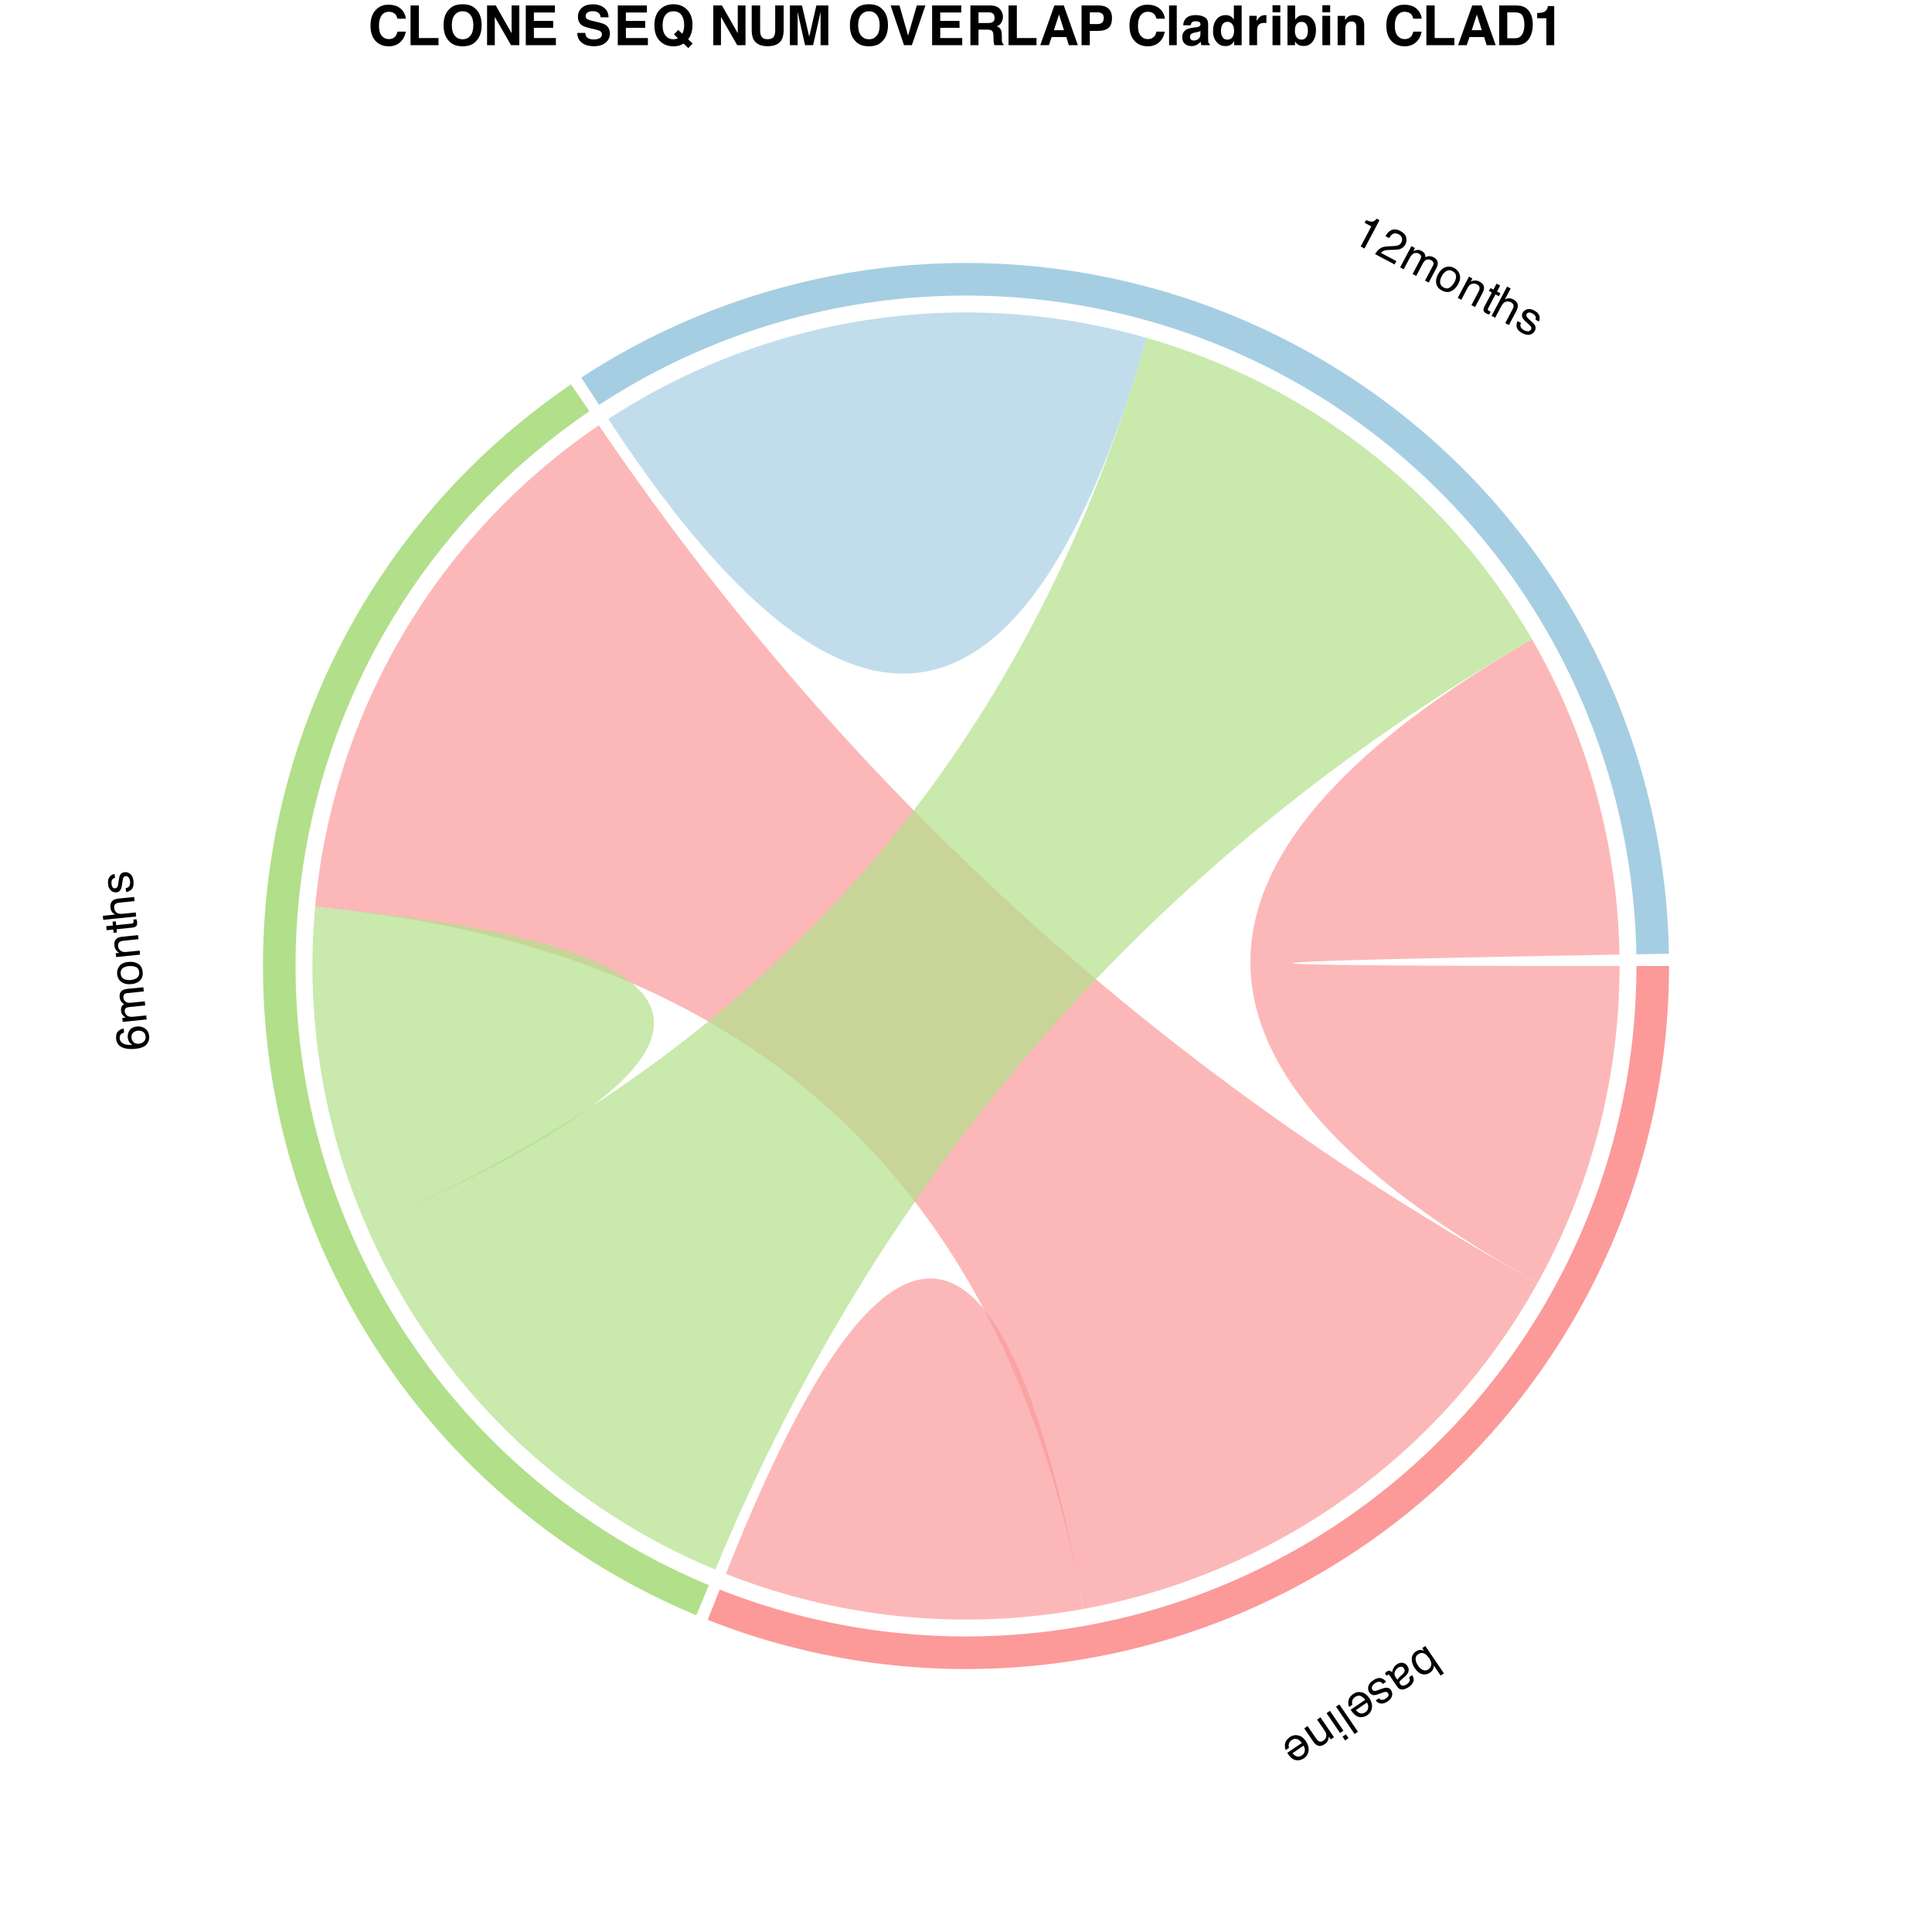 <?xml version="1.0" encoding="UTF-8"?>
<svg xmlns="http://www.w3.org/2000/svg" xmlns:xlink="http://www.w3.org/1999/xlink" width="504pt" height="504pt" viewBox="0 0 504 504" version="1.1">
<defs>
<g>
<symbol overflow="visible" id="glyph0-0">
<path style="stroke:none;" d="M -0.32 0.219 L 4.52 7.336 L -1.129 11.176 L -5.969 4.059 Z M -4.473 4.344 L -0.844 9.68 L 3.023 7.051 L -0.605 1.715 Z M -4.473 4.344 "/>
</symbol>
<symbol overflow="visible" id="glyph0-1">
<path style="stroke:none;" d="M 4.285 7.531 L 3.438 8.105 L 1.68 5.523 C 1.66 5.902 1.562 6.246 1.387 6.559 C 1.211 6.871 0.965 7.129 0.656 7.34 C 0.012 7.781 -0.664 7.914 -1.367 7.746 C -2.074 7.574 -2.719 7.055 -3.309 6.191 C -3.867 5.371 -4.133 4.555 -4.102 3.742 C -4.074 2.93 -3.707 2.281 -3.004 1.801 C -2.609 1.535 -2.215 1.402 -1.812 1.41 C -1.574 1.414 -1.277 1.477 -0.926 1.602 L -1.375 0.938 L -0.57 0.391 Z M -2.426 2.535 C -2.898 2.855 -3.125 3.285 -3.105 3.82 C -3.082 4.352 -2.863 4.926 -2.445 5.539 C -2.074 6.086 -1.652 6.457 -1.172 6.656 C -0.695 6.855 -0.227 6.801 0.227 6.492 C 0.625 6.223 0.875 5.84 0.973 5.34 C 1.07 4.844 0.891 4.258 0.43 3.582 C 0.098 3.094 -0.23 2.742 -0.559 2.52 C -1.176 2.105 -1.801 2.109 -2.426 2.535 Z M -2.426 2.535 "/>
</symbol>
<symbol overflow="visible" id="glyph0-2">
<path style="stroke:none;" d="M -0.367 2.27 C -0.539 2.02 -0.766 1.883 -1.051 1.863 C -1.332 1.844 -1.602 1.918 -1.852 2.09 C -2.16 2.297 -2.41 2.57 -2.598 2.91 C -2.922 3.473 -2.902 4.023 -2.539 4.562 L -2.062 5.262 C -2 5.121 -1.902 4.973 -1.766 4.812 C -1.629 4.652 -1.484 4.512 -1.336 4.383 L -0.855 3.953 C -0.566 3.695 -0.375 3.469 -0.277 3.27 C -0.113 2.938 -0.145 2.602 -0.367 2.27 Z M -1.281 5.473 C -1.465 5.633 -1.543 5.809 -1.512 5.996 C -1.5 6.102 -1.441 6.227 -1.344 6.371 C -1.141 6.668 -0.891 6.812 -0.586 6.801 C -0.285 6.793 0.066 6.652 0.461 6.383 C 0.914 6.074 1.152 5.73 1.176 5.355 C 1.191 5.148 1.125 4.898 0.973 4.609 L 1.789 4.055 C 2.207 4.707 2.301 5.293 2.074 5.812 C 1.844 6.336 1.469 6.777 0.941 7.133 C 0.332 7.547 -0.246 7.77 -0.785 7.797 C -1.32 7.82 -1.754 7.59 -2.09 7.098 L -4.121 4.109 C -4.184 4.02 -4.25 3.957 -4.328 3.926 C -4.402 3.898 -4.496 3.922 -4.617 4.004 C -4.656 4.031 -4.699 4.062 -4.742 4.102 C -4.789 4.141 -4.836 4.18 -4.883 4.23 L -5.32 3.586 C -5.211 3.453 -5.125 3.359 -5.062 3.301 C -4.996 3.242 -4.902 3.172 -4.781 3.09 C -4.48 2.883 -4.188 2.844 -3.91 2.965 C -3.762 3.027 -3.602 3.152 -3.434 3.34 C -3.414 2.988 -3.293 2.613 -3.078 2.215 C -2.863 1.816 -2.555 1.48 -2.152 1.211 C -1.672 0.883 -1.18 0.762 -0.676 0.844 C -0.172 0.93 0.23 1.191 0.527 1.633 C 0.855 2.113 0.961 2.59 0.84 3.059 C 0.719 3.527 0.438 3.957 -0.012 4.352 Z M -1.281 5.473 "/>
</symbol>
<symbol overflow="visible" id="glyph0-3">
<path style="stroke:none;" d="M -0.051 2.414 C -0.273 2.141 -0.5 1.969 -0.723 1.895 C -1.133 1.762 -1.609 1.883 -2.152 2.25 C -2.477 2.469 -2.715 2.734 -2.863 3.043 C -3.012 3.352 -2.988 3.648 -2.789 3.945 C -2.637 4.168 -2.422 4.27 -2.145 4.25 C -1.973 4.238 -1.668 4.152 -1.23 3.992 L -0.422 3.695 C 0.098 3.504 0.508 3.406 0.809 3.398 C 1.344 3.379 1.754 3.578 2.035 3.992 C 2.371 4.484 2.465 5.004 2.316 5.547 C 2.168 6.09 1.797 6.566 1.199 6.973 C 0.418 7.504 -0.301 7.656 -0.961 7.434 C -1.375 7.289 -1.691 7.051 -1.914 6.707 L -1.09 6.148 C -0.941 6.336 -0.75 6.465 -0.516 6.543 C -0.16 6.637 0.266 6.516 0.758 6.18 C 1.09 5.957 1.297 5.723 1.379 5.48 C 1.465 5.238 1.434 5.016 1.293 4.809 C 1.141 4.582 0.906 4.48 0.59 4.496 C 0.406 4.504 0.168 4.559 -0.125 4.672 L -0.797 4.922 C -1.527 5.195 -2.047 5.336 -2.355 5.336 C -2.848 5.344 -3.258 5.109 -3.582 4.633 C -3.895 4.172 -3.992 3.652 -3.871 3.078 C -3.746 2.504 -3.328 1.973 -2.609 1.484 C -1.84 0.961 -1.172 0.762 -0.613 0.895 C -0.055 1.027 0.414 1.344 0.789 1.844 Z M -0.051 2.414 "/>
</symbol>
<symbol overflow="visible" id="glyph0-4">
<path style="stroke:none;" d="M 0.809 7.211 C 0.441 7.461 0.023 7.617 -0.438 7.68 C -0.902 7.742 -1.316 7.695 -1.684 7.547 C -2.035 7.402 -2.359 7.176 -2.656 6.867 C -2.871 6.664 -3.156 6.301 -3.512 5.777 L 0.293 3.188 C -0.082 2.672 -0.496 2.336 -0.945 2.176 C -1.395 2.016 -1.859 2.102 -2.348 2.434 C -2.805 2.742 -3.066 3.141 -3.133 3.625 C -3.168 3.906 -3.141 4.184 -3.051 4.457 L -3.906 5.039 C -4.016 4.832 -4.082 4.57 -4.117 4.25 C -4.148 3.93 -4.133 3.641 -4.078 3.383 C -3.988 2.945 -3.777 2.547 -3.449 2.191 C -3.273 1.996 -3.055 1.809 -2.789 1.629 C -2.145 1.188 -1.438 1.051 -0.668 1.215 C 0.102 1.379 0.773 1.887 1.348 2.73 C 1.914 3.566 2.148 4.395 2.051 5.223 C 1.953 6.051 1.539 6.715 0.809 7.211 Z M -2.145 5.859 C -1.852 6.215 -1.562 6.457 -1.281 6.598 C -0.758 6.855 -0.215 6.793 0.344 6.414 C 0.746 6.141 0.98 5.766 1.059 5.293 C 1.133 4.82 1.023 4.355 0.738 3.898 Z M -2.145 5.859 "/>
</symbol>
<symbol overflow="visible" id="glyph0-5">
<path style="stroke:none;" d="M 4.176 7.57 L 3.305 8.16 L -1.535 1.043 L -0.664 0.453 Z M 4.176 7.57 "/>
</symbol>
<symbol overflow="visible" id="glyph0-6">
<path style="stroke:none;" d="M 2.875 5.602 L 1.988 6.203 L -1.527 1.039 L -0.641 0.434 Z M 4.203 7.551 L 3.316 8.156 L 2.641 7.168 L 3.527 6.562 Z M 4.203 7.551 "/>
</symbol>
<symbol overflow="visible" id="glyph0-7">
<path style="stroke:none;" d="M 2.891 5.625 L 2.062 6.188 L 1.559 5.449 C 1.52 5.922 1.41 6.316 1.227 6.637 C 1.043 6.957 0.781 7.23 0.445 7.457 C -0.293 7.957 -0.965 8.039 -1.57 7.703 C -1.906 7.52 -2.25 7.164 -2.605 6.641 L -4.867 3.312 L -3.984 2.707 L -1.758 5.98 C -1.543 6.297 -1.324 6.52 -1.098 6.648 C -0.723 6.867 -0.332 6.836 0.074 6.559 C 0.281 6.418 0.438 6.281 0.543 6.152 C 0.734 5.918 0.844 5.633 0.883 5.297 C 0.91 5.027 0.883 4.785 0.805 4.574 C 0.723 4.359 0.566 4.086 0.336 3.746 L -1.512 1.027 L -0.641 0.434 Z M 2.891 5.625 "/>
</symbol>
<symbol overflow="visible" id="glyph1-0">
<path style="stroke:none;" d="M -0.039 -0.383 L -8.602 0.488 L -9.293 -6.309 L -0.73 -7.184 Z M -1.695 -6 L -8.113 -5.348 L -7.641 -0.695 L -1.223 -1.348 Z M -1.695 -6 "/>
</symbol>
<symbol overflow="visible" id="glyph1-1">
<path style="stroke:none;" d="M -8.738 -2.637 C -8.832 -3.57 -8.656 -4.246 -8.211 -4.664 C -7.766 -5.078 -7.285 -5.312 -6.773 -5.367 L -6.664 -4.328 C -6.988 -4.23 -7.238 -4.105 -7.41 -3.953 C -7.734 -3.664 -7.871 -3.262 -7.82 -2.75 C -7.758 -2.164 -7.441 -1.723 -6.863 -1.434 C -6.285 -1.145 -5.488 -1.031 -4.477 -1.094 C -4.855 -1.297 -5.148 -1.574 -5.359 -1.922 C -5.551 -2.242 -5.668 -2.605 -5.707 -3.016 C -5.777 -3.715 -5.617 -4.352 -5.223 -4.918 C -4.828 -5.484 -4.191 -5.812 -3.305 -5.902 C -2.547 -5.977 -1.852 -5.801 -1.215 -5.367 C -0.578 -4.934 -0.215 -4.258 -0.121 -3.344 C -0.043 -2.562 -0.27 -1.859 -0.805 -1.23 C -1.34 -0.602 -2.309 -0.219 -3.711 -0.074 C -4.75 0.031 -5.645 -0.008 -6.391 -0.188 C -7.824 -0.531 -8.605 -1.348 -8.738 -2.637 Z M -1.066 -3.344 C -1.121 -3.895 -1.348 -4.289 -1.746 -4.523 C -2.145 -4.762 -2.598 -4.855 -3.105 -4.801 C -3.531 -4.758 -3.926 -4.594 -4.289 -4.312 C -4.648 -4.027 -4.797 -3.562 -4.73 -2.918 C -4.684 -2.465 -4.496 -2.086 -4.164 -1.777 C -3.828 -1.469 -3.359 -1.344 -2.758 -1.402 C -2.23 -1.457 -1.801 -1.656 -1.473 -2.004 C -1.145 -2.348 -1.008 -2.797 -1.066 -3.344 Z M -1.066 -3.344 "/>
</symbol>
<symbol overflow="visible" id="glyph1-2">
<path style="stroke:none;" d="M -6.32 -0.133 L -6.426 -1.172 L -5.543 -1.262 C -5.875 -1.48 -6.121 -1.684 -6.281 -1.871 C -6.555 -2.191 -6.711 -2.57 -6.754 -3.012 C -6.805 -3.508 -6.727 -3.922 -6.512 -4.25 C -6.387 -4.434 -6.199 -4.609 -5.941 -4.777 C -6.297 -4.977 -6.574 -5.227 -6.766 -5.523 C -6.961 -5.824 -7.078 -6.168 -7.117 -6.562 C -7.203 -7.402 -6.957 -8.004 -6.383 -8.367 C -6.074 -8.562 -5.641 -8.691 -5.09 -8.746 L -0.934 -9.168 L -0.824 -8.078 L -5.16 -7.637 C -5.574 -7.594 -5.852 -7.461 -5.984 -7.238 C -6.117 -7.016 -6.172 -6.754 -6.141 -6.453 C -6.098 -6.043 -5.926 -5.703 -5.617 -5.434 C -5.312 -5.164 -4.836 -5.062 -4.191 -5.129 L -0.559 -5.496 L -0.449 -4.43 L -4.527 -4.016 C -4.949 -3.973 -5.254 -3.891 -5.438 -3.77 C -5.711 -3.582 -5.828 -3.27 -5.785 -2.832 C -5.742 -2.438 -5.555 -2.094 -5.211 -1.797 C -4.871 -1.504 -4.301 -1.398 -3.496 -1.48 L -0.184 -1.82 L -0.078 -0.77 Z M -6.32 -0.133 "/>
</symbol>
<symbol overflow="visible" id="glyph1-3">
<path style="stroke:none;" d="M -1.008 -3.18 C -1.078 -3.875 -1.391 -4.324 -1.941 -4.527 C -2.496 -4.734 -3.094 -4.805 -3.738 -4.738 C -4.32 -4.68 -4.785 -4.535 -5.133 -4.312 C -5.68 -3.957 -5.914 -3.422 -5.84 -2.699 C -5.773 -2.059 -5.484 -1.613 -4.965 -1.375 C -4.445 -1.133 -3.84 -1.047 -3.148 -1.117 C -2.484 -1.184 -1.945 -1.387 -1.531 -1.723 C -1.117 -2.059 -0.941 -2.543 -1.008 -3.18 Z M -6.758 -2.633 C -6.84 -3.438 -6.641 -4.145 -6.16 -4.758 C -5.68 -5.367 -4.922 -5.723 -3.879 -5.832 C -2.875 -5.934 -2.016 -5.773 -1.309 -5.352 C -0.602 -4.926 -0.199 -4.199 -0.094 -3.172 C -0.008 -2.312 -0.227 -1.602 -0.758 -1.035 C -1.285 -0.473 -2.039 -0.141 -3.02 -0.039 C -4.07 0.066 -4.93 -0.113 -5.609 -0.582 C -6.285 -1.051 -6.668 -1.734 -6.758 -2.633 Z M -6.758 -2.633 "/>
</symbol>
<symbol overflow="visible" id="glyph1-4">
<path style="stroke:none;" d="M -6.32 -0.133 L -6.422 -1.129 L -5.535 -1.223 C -5.934 -1.48 -6.227 -1.766 -6.418 -2.078 C -6.613 -2.395 -6.73 -2.754 -6.77 -3.156 C -6.859 -4.043 -6.613 -4.672 -6.027 -5.047 C -5.707 -5.254 -5.23 -5.387 -4.602 -5.449 L -0.598 -5.859 L -0.488 -4.793 L -4.422 -4.391 C -4.805 -4.352 -5.105 -4.266 -5.328 -4.129 C -5.695 -3.902 -5.855 -3.543 -5.805 -3.055 C -5.781 -2.805 -5.734 -2.605 -5.668 -2.449 C -5.555 -2.172 -5.355 -1.938 -5.078 -1.746 C -4.855 -1.59 -4.629 -1.5 -4.406 -1.469 C -4.18 -1.438 -3.863 -1.445 -3.457 -1.484 L -0.184 -1.82 L -0.078 -0.77 Z M -6.32 -0.133 "/>
</symbol>
<symbol overflow="visible" id="glyph1-5">
<path style="stroke:none;" d="M -8.086 -0.168 L -8.195 -1.227 L -6.449 -1.406 L -6.551 -2.402 L -5.695 -2.488 L -5.594 -1.492 L -1.52 -1.906 C -1.301 -1.93 -1.164 -2.016 -1.105 -2.172 C -1.07 -2.258 -1.062 -2.398 -1.082 -2.586 C -1.086 -2.637 -1.094 -2.691 -1.102 -2.75 C -1.109 -2.809 -1.121 -2.875 -1.137 -2.953 L -0.309 -3.035 C -0.262 -2.918 -0.223 -2.797 -0.195 -2.668 C -0.168 -2.539 -0.145 -2.398 -0.129 -2.25 C -0.078 -1.758 -0.172 -1.414 -0.402 -1.215 C -0.637 -1.012 -0.953 -0.891 -1.352 -0.852 L -5.484 -0.43 L -5.398 0.414 L -6.258 0.5 L -6.344 -0.344 Z M -8.086 -0.168 "/>
</symbol>
<symbol overflow="visible" id="glyph1-6">
<path style="stroke:none;" d="M -8.672 0.105 L -8.777 -0.945 L -5.582 -1.27 C -5.922 -1.484 -6.168 -1.688 -6.316 -1.871 C -6.57 -2.188 -6.727 -2.598 -6.777 -3.102 C -6.871 -4.008 -6.613 -4.656 -6.016 -5.043 C -5.688 -5.254 -5.215 -5.387 -4.602 -5.449 L -0.598 -5.859 L -0.488 -4.781 L -4.422 -4.379 C -4.879 -4.332 -5.211 -4.242 -5.41 -4.102 C -5.734 -3.875 -5.871 -3.5 -5.816 -2.977 C -5.773 -2.543 -5.582 -2.164 -5.246 -1.84 C -4.91 -1.516 -4.328 -1.398 -3.496 -1.48 L -0.184 -1.82 L -0.078 -0.77 Z M -8.672 0.105 "/>
</symbol>
<symbol overflow="visible" id="glyph1-7">
<path style="stroke:none;" d="M -2.102 -1.195 C -1.754 -1.262 -1.496 -1.375 -1.324 -1.539 C -1.012 -1.836 -0.891 -2.312 -0.957 -2.965 C -0.996 -3.355 -1.113 -3.688 -1.312 -3.965 C -1.512 -4.242 -1.789 -4.363 -2.145 -4.328 C -2.41 -4.301 -2.602 -4.164 -2.719 -3.91 C -2.789 -3.75 -2.855 -3.441 -2.926 -2.984 L -3.051 -2.129 C -3.129 -1.582 -3.234 -1.176 -3.371 -0.906 C -3.609 -0.426 -3.98 -0.16 -4.48 -0.109 C -5.07 -0.051 -5.57 -0.215 -5.98 -0.602 C -6.391 -0.988 -6.629 -1.543 -6.703 -2.262 C -6.797 -3.203 -6.594 -3.91 -6.082 -4.383 C -5.758 -4.676 -5.395 -4.844 -4.988 -4.875 L -4.891 -3.883 C -5.125 -3.84 -5.332 -3.734 -5.512 -3.566 C -5.762 -3.297 -5.859 -2.867 -5.797 -2.273 C -5.758 -1.875 -5.648 -1.582 -5.477 -1.395 C -5.305 -1.207 -5.094 -1.125 -4.848 -1.148 C -4.574 -1.176 -4.371 -1.332 -4.234 -1.617 C -4.152 -1.785 -4.09 -2.023 -4.047 -2.332 L -3.949 -3.043 C -3.844 -3.816 -3.719 -4.34 -3.574 -4.613 C -3.348 -5.047 -2.945 -5.297 -2.371 -5.355 C -1.816 -5.41 -1.312 -5.25 -0.867 -4.867 C -0.418 -4.488 -0.152 -3.867 -0.062 -3.004 C 0.031 -2.074 -0.113 -1.395 -0.496 -0.965 C -0.879 -0.535 -1.379 -0.277 -1.996 -0.184 Z M -2.102 -1.195 "/>
</symbol>
<symbol overflow="visible" id="glyph2-0">
<path style="stroke:none;" d="M 0.34 0.18 L 4.371 -7.426 L 10.406 -4.227 L 6.379 3.379 Z M 5.93 1.922 L 8.949 -3.777 L 4.82 -5.969 L 1.801 -0.266 Z M 5.93 1.922 "/>
</symbol>
<symbol overflow="visible" id="glyph2-1">
<path style="stroke:none;" d="M 3.797 -4.711 L 4.176 -5.426 C 4.883 -5.137 5.41 -4.996 5.758 -5.012 C 6.105 -5.023 6.496 -5.281 6.93 -5.785 L 7.664 -5.395 L 3.754 1.988 L 2.762 1.461 L 5.539 -3.789 Z M 3.797 -4.711 "/>
</symbol>
<symbol overflow="visible" id="glyph2-2">
<path style="stroke:none;" d="M 0.332 0.176 C 0.703 -0.445 1.129 -0.93 1.609 -1.281 C 2.09 -1.633 2.766 -1.824 3.637 -1.859 L 4.938 -1.906 C 5.52 -1.93 5.949 -1.984 6.223 -2.074 C 6.66 -2.211 6.973 -2.465 7.168 -2.832 C 7.398 -3.266 7.449 -3.676 7.324 -4.066 C 7.199 -4.457 6.922 -4.766 6.492 -4.996 C 5.852 -5.332 5.285 -5.324 4.781 -4.973 C 4.516 -4.785 4.25 -4.461 3.996 -4.012 L 3.047 -4.512 C 3.398 -5.152 3.797 -5.617 4.242 -5.902 C 5.023 -6.406 5.93 -6.387 6.949 -5.848 C 7.797 -5.398 8.297 -4.84 8.445 -4.172 C 8.594 -3.504 8.52 -2.891 8.223 -2.328 C 7.906 -1.734 7.43 -1.336 6.789 -1.137 C 6.418 -1.02 5.828 -0.953 5.02 -0.938 L 4.102 -0.918 C 3.664 -0.91 3.305 -0.875 3.02 -0.809 C 2.516 -0.691 2.121 -0.473 1.84 -0.152 L 5.887 1.992 L 5.422 2.871 Z M 0.332 0.176 "/>
</symbol>
<symbol overflow="visible" id="glyph2-3">
<path style="stroke:none;" d="M 3.621 -5.184 L 4.543 -4.695 L 4.125 -3.906 C 4.492 -4.062 4.797 -4.156 5.043 -4.184 C 5.461 -4.234 5.863 -4.152 6.254 -3.949 C 6.695 -3.715 6.996 -3.418 7.148 -3.055 C 7.234 -2.852 7.277 -2.594 7.273 -2.289 C 7.637 -2.477 7.996 -2.566 8.352 -2.562 C 8.707 -2.559 9.059 -2.461 9.41 -2.277 C 10.156 -1.883 10.52 -1.344 10.504 -0.664 C 10.496 -0.297 10.359 0.133 10.102 0.621 L 8.145 4.312 L 7.176 3.801 L 9.219 -0.051 C 9.414 -0.422 9.453 -0.723 9.344 -0.957 C 9.23 -1.195 9.043 -1.383 8.777 -1.523 C 8.41 -1.719 8.031 -1.762 7.637 -1.656 C 7.242 -1.551 6.895 -1.211 6.59 -0.641 L 4.883 2.586 L 3.934 2.086 L 5.852 -1.535 C 6.051 -1.91 6.152 -2.211 6.152 -2.43 C 6.148 -2.762 5.953 -3.031 5.566 -3.238 C 5.215 -3.426 4.824 -3.457 4.391 -3.336 C 3.957 -3.215 3.551 -2.801 3.172 -2.086 L 1.617 0.855 L 0.684 0.363 Z M 3.621 -5.184 "/>
</symbol>
<symbol overflow="visible" id="glyph2-4">
<path style="stroke:none;" d="M 3.203 0.926 C 3.82 1.254 4.367 1.246 4.844 0.898 C 5.32 0.551 5.711 0.094 6.016 -0.48 C 6.289 -0.996 6.43 -1.461 6.438 -1.875 C 6.445 -2.523 6.129 -3.02 5.484 -3.359 C 4.918 -3.66 4.387 -3.664 3.898 -3.367 C 3.41 -3.07 3 -2.613 2.676 -1.996 C 2.363 -1.406 2.23 -0.848 2.281 -0.316 C 2.332 0.215 2.641 0.629 3.203 0.926 Z M 5.941 -4.16 C 6.656 -3.781 7.137 -3.223 7.375 -2.484 C 7.617 -1.746 7.492 -0.914 7.004 0.012 C 6.531 0.906 5.922 1.527 5.176 1.879 C 4.434 2.234 3.605 2.168 2.688 1.684 C 1.926 1.277 1.457 0.699 1.281 -0.055 C 1.105 -0.809 1.25 -1.621 1.711 -2.488 C 2.203 -3.422 2.832 -4.039 3.598 -4.34 C 4.363 -4.641 5.145 -4.582 5.941 -4.16 Z M 5.941 -4.16 "/>
</symbol>
<symbol overflow="visible" id="glyph2-5">
<path style="stroke:none;" d="M 3.621 -5.184 L 4.508 -4.715 L 4.09 -3.926 C 4.523 -4.113 4.926 -4.199 5.293 -4.184 C 5.66 -4.172 6.027 -4.07 6.383 -3.879 C 7.172 -3.461 7.559 -2.906 7.543 -2.211 C 7.535 -1.828 7.383 -1.359 7.09 -0.801 L 5.203 2.758 L 4.258 2.254 L 6.109 -1.242 C 6.289 -1.578 6.383 -1.879 6.391 -2.137 C 6.406 -2.57 6.199 -2.902 5.766 -3.133 C 5.543 -3.25 5.352 -3.324 5.184 -3.355 C 4.887 -3.414 4.586 -3.379 4.27 -3.254 C 4.02 -3.152 3.816 -3.02 3.668 -2.848 C 3.516 -2.676 3.348 -2.41 3.152 -2.051 L 1.617 0.855 L 0.684 0.363 Z M 3.621 -5.184 "/>
</symbol>
<symbol overflow="visible" id="glyph2-6">
<path style="stroke:none;" d="M 4.629 -6.633 L 5.57 -6.133 L 4.75 -4.586 L 5.637 -4.117 L 5.23 -3.355 L 4.348 -3.824 L 2.43 -0.203 C 2.328 -0.012 2.324 0.152 2.422 0.289 C 2.473 0.363 2.582 0.445 2.754 0.535 C 2.797 0.559 2.848 0.586 2.898 0.609 C 2.953 0.637 3.016 0.664 3.086 0.695 L 2.699 1.43 C 2.574 1.402 2.449 1.367 2.328 1.32 C 2.207 1.273 2.078 1.211 1.941 1.141 C 1.508 0.91 1.27 0.645 1.234 0.34 C 1.195 0.035 1.27 -0.297 1.461 -0.652 L 3.402 -4.324 L 2.652 -4.723 L 3.055 -5.48 L 3.809 -5.086 Z M 4.629 -6.633 "/>
</symbol>
<symbol overflow="visible" id="glyph2-7">
<path style="stroke:none;" d="M 4.727 -7.27 L 5.66 -6.777 L 4.156 -3.938 C 4.523 -4.102 4.828 -4.191 5.062 -4.215 C 5.469 -4.25 5.895 -4.152 6.344 -3.914 C 7.148 -3.488 7.543 -2.918 7.531 -2.203 C 7.523 -1.812 7.375 -1.348 7.09 -0.801 L 5.203 2.758 L 4.246 2.25 L 6.098 -1.246 C 6.312 -1.652 6.418 -1.98 6.418 -2.223 C 6.41 -2.617 6.172 -2.938 5.703 -3.184 C 5.316 -3.391 4.898 -3.441 4.441 -3.344 C 3.988 -3.242 3.566 -2.824 3.172 -2.086 L 1.617 0.855 L 0.684 0.363 Z M 4.727 -7.27 "/>
</symbol>
<symbol overflow="visible" id="glyph2-8">
<path style="stroke:none;" d="M 2.16 -1.086 C 2.023 -0.758 1.973 -0.48 2.012 -0.246 C 2.09 0.18 2.418 0.543 2.996 0.852 C 3.344 1.035 3.688 1.121 4.027 1.109 C 4.371 1.098 4.625 0.934 4.789 0.621 C 4.914 0.383 4.906 0.145 4.762 -0.09 C 4.668 -0.238 4.449 -0.465 4.105 -0.777 L 3.461 -1.355 C 3.051 -1.723 2.773 -2.039 2.625 -2.301 C 2.359 -2.766 2.344 -3.223 2.578 -3.668 C 2.855 -4.191 3.27 -4.516 3.82 -4.641 C 4.371 -4.766 4.965 -4.656 5.602 -4.32 C 6.438 -3.879 6.91 -3.312 7.02 -2.625 C 7.086 -2.191 7.023 -1.801 6.824 -1.445 L 5.945 -1.91 C 6.039 -2.129 6.066 -2.359 6.027 -2.602 C 5.941 -2.961 5.637 -3.281 5.109 -3.559 C 4.758 -3.746 4.453 -3.82 4.203 -3.781 C 3.949 -3.742 3.766 -3.613 3.648 -3.391 C 3.52 -3.148 3.535 -2.895 3.695 -2.625 C 3.789 -2.465 3.953 -2.281 4.188 -2.07 L 4.723 -1.594 C 5.309 -1.078 5.672 -0.684 5.82 -0.41 C 6.059 0.02 6.039 0.488 5.77 1 C 5.508 1.492 5.094 1.82 4.531 1.98 C 3.965 2.141 3.301 2.02 2.535 1.613 C 1.711 1.176 1.223 0.68 1.078 0.125 C 0.934 -0.434 0.996 -0.992 1.262 -1.559 Z M 2.16 -1.086 "/>
</symbol>
<symbol overflow="visible" id="glyph3-0">
<path style="stroke:none;" d="M 1.082 0 L 1.082 -10.363 L 9.43 -10.363 L 9.43 0 Z M 8.137 -1.293 L 8.137 -9.07 L 2.375 -9.07 L 2.375 -1.293 Z M 8.137 -1.293 "/>
</symbol>
<symbol overflow="visible" id="glyph3-1">
<path style="stroke:none;" d="M 0.648 -5.098 C 0.648 -6.906 1.133 -8.301 2.102 -9.281 C 2.945 -10.133 4.02 -10.559 5.324 -10.559 C 7.066 -10.559 8.34 -9.988 9.148 -8.844 C 9.594 -8.203 9.832 -7.559 9.863 -6.91 L 7.699 -6.91 C 7.559 -7.406 7.379 -7.785 7.156 -8.035 C 6.762 -8.484 6.18 -8.711 5.406 -8.711 C 4.621 -8.711 4 -8.395 3.543 -7.758 C 3.09 -7.125 2.863 -6.227 2.863 -5.062 C 2.863 -3.898 3.102 -3.027 3.582 -2.449 C 4.062 -1.871 4.672 -1.582 5.414 -1.582 C 6.172 -1.582 6.754 -1.832 7.152 -2.328 C 7.371 -2.594 7.555 -2.996 7.699 -3.531 L 9.844 -3.531 C 9.656 -2.402 9.176 -1.48 8.406 -0.773 C 7.633 -0.066 6.648 0.289 5.441 0.289 C 3.953 0.289 2.781 -0.191 1.926 -1.145 C 1.074 -2.105 0.648 -3.426 0.648 -5.098 Z M 0.648 -5.098 "/>
</symbol>
<symbol overflow="visible" id="glyph3-2">
<path style="stroke:none;" d="M 1.098 -10.363 L 3.262 -10.363 L 3.262 -1.863 L 8.395 -1.863 L 8.395 0 L 1.098 0 Z M 1.098 -10.363 "/>
</symbol>
<symbol overflow="visible" id="glyph3-3">
<path style="stroke:none;" d="M 5.68 -1.547 C 6.539 -1.547 7.219 -1.863 7.723 -2.496 C 8.227 -3.129 8.48 -4.027 8.48 -5.195 C 8.48 -6.359 8.227 -7.258 7.723 -7.891 C 7.219 -8.527 6.539 -8.844 5.68 -8.844 C 4.824 -8.844 4.141 -8.527 3.629 -7.895 C 3.117 -7.262 2.863 -6.363 2.863 -5.195 C 2.863 -4.027 3.117 -3.129 3.629 -2.496 C 4.141 -1.863 4.824 -1.547 5.68 -1.547 Z M 10.645 -5.195 C 10.645 -3.336 10.121 -1.91 9.078 -0.922 C 8.293 -0.113 7.164 0.289 5.68 0.289 C 4.199 0.289 3.066 -0.113 2.285 -0.922 C 1.234 -1.91 0.711 -3.336 0.711 -5.195 C 0.711 -7.094 1.234 -8.52 2.285 -9.473 C 3.066 -10.277 4.199 -10.68 5.68 -10.68 C 7.16 -10.68 8.293 -10.277 9.078 -9.473 C 10.121 -8.52 10.645 -7.094 10.645 -5.195 Z M 10.645 -5.195 "/>
</symbol>
<symbol overflow="visible" id="glyph3-4">
<path style="stroke:none;" d="M 1.062 -10.363 L 3.332 -10.363 L 7.461 -3.129 L 7.461 -10.363 L 9.477 -10.363 L 9.477 0 L 7.312 0 L 3.078 -7.363 L 3.078 0 L 1.062 0 Z M 1.062 -10.363 "/>
</symbol>
<symbol overflow="visible" id="glyph3-5">
<path style="stroke:none;" d="M 8.762 -8.527 L 3.277 -8.527 L 3.277 -6.328 L 8.312 -6.328 L 8.312 -4.527 L 3.277 -4.527 L 3.277 -1.863 L 9.016 -1.863 L 9.016 0 L 1.16 0 L 1.16 -10.363 L 8.762 -10.363 Z M 8.762 -8.527 "/>
</symbol>
<symbol overflow="visible" id="glyph3-6">
<g>
</g>
</symbol>
<symbol overflow="visible" id="glyph3-7">
<path style="stroke:none;" d="M 2.664 -3.199 C 2.73 -2.727 2.859 -2.371 3.051 -2.137 C 3.402 -1.711 4.004 -1.496 4.859 -1.496 C 5.371 -1.496 5.785 -1.555 6.102 -1.668 C 6.707 -1.883 7.012 -2.281 7.012 -2.867 C 7.012 -3.211 6.859 -3.477 6.559 -3.664 C 6.258 -3.848 5.789 -4.008 5.148 -4.148 L 4.051 -4.395 C 2.973 -4.637 2.227 -4.902 1.812 -5.188 C 1.113 -5.668 0.766 -6.414 0.766 -7.434 C 0.766 -8.359 1.105 -9.133 1.777 -9.746 C 2.453 -10.359 3.445 -10.664 4.754 -10.664 C 5.844 -10.664 6.777 -10.375 7.547 -9.797 C 8.32 -9.219 8.723 -8.379 8.762 -7.277 L 6.68 -7.277 C 6.641 -7.902 6.371 -8.344 5.863 -8.605 C 5.527 -8.777 5.105 -8.867 4.605 -8.867 C 4.047 -8.867 3.602 -8.754 3.27 -8.527 C 2.938 -8.305 2.77 -7.988 2.77 -7.586 C 2.77 -7.215 2.934 -6.941 3.262 -6.758 C 3.473 -6.637 3.922 -6.492 4.613 -6.328 L 6.398 -5.898 C 7.18 -5.711 7.773 -5.461 8.172 -5.148 C 8.789 -4.66 9.098 -3.953 9.098 -3.031 C 9.098 -2.082 8.734 -1.297 8.012 -0.672 C 7.289 -0.047 6.266 0.266 4.941 0.266 C 3.594 0.266 2.531 -0.039 1.758 -0.656 C 0.984 -1.273 0.598 -2.121 0.598 -3.199 Z M 2.664 -3.199 "/>
</symbol>
<symbol overflow="visible" id="glyph3-8">
<path style="stroke:none;" d="M 5.66 -1.547 C 5.91 -1.547 6.148 -1.578 6.379 -1.637 C 6.504 -1.672 6.664 -1.73 6.863 -1.812 L 5.816 -2.812 L 6.934 -3.98 L 7.98 -2.98 C 8.145 -3.32 8.258 -3.613 8.324 -3.867 C 8.426 -4.246 8.48 -4.691 8.48 -5.195 C 8.48 -6.359 8.242 -7.258 7.766 -7.891 C 7.289 -8.527 6.594 -8.844 5.68 -8.844 C 4.824 -8.844 4.141 -8.539 3.629 -7.93 C 3.117 -7.32 2.863 -6.41 2.863 -5.195 C 2.863 -3.777 3.227 -2.758 3.957 -2.145 C 4.43 -1.746 5 -1.547 5.66 -1.547 Z M 10.645 -5.352 C 10.645 -4.426 10.531 -3.652 10.309 -3.031 C 10.125 -2.434 9.855 -1.941 9.5 -1.547 L 10.695 -0.43 L 9.562 0.754 L 8.312 -0.43 C 7.93 -0.199 7.602 -0.039 7.328 0.055 C 6.863 0.211 6.309 0.289 5.66 0.289 C 4.309 0.289 3.195 -0.113 2.312 -0.922 C 1.246 -1.891 0.711 -3.316 0.711 -5.195 C 0.711 -7.09 1.258 -8.523 2.355 -9.492 C 3.25 -10.285 4.363 -10.68 5.695 -10.68 C 7.035 -10.68 8.16 -10.262 9.07 -9.422 C 10.121 -8.453 10.645 -7.094 10.645 -5.352 Z M 10.645 -5.352 "/>
</symbol>
<symbol overflow="visible" id="glyph3-9">
<path style="stroke:none;" d="M 1.098 -10.363 L 3.297 -10.363 L 3.297 -3.992 C 3.297 -3.281 3.383 -2.762 3.551 -2.434 C 3.812 -1.852 4.387 -1.562 5.266 -1.562 C 6.141 -1.562 6.711 -1.852 6.977 -2.434 C 7.145 -2.762 7.227 -3.281 7.227 -3.992 L 7.227 -10.363 L 9.43 -10.363 L 9.43 -3.992 C 9.43 -2.891 9.258 -2.035 8.914 -1.422 C 8.277 -0.297 7.062 0.266 5.266 0.266 C 3.473 0.266 2.254 -0.297 1.609 -1.422 C 1.27 -2.035 1.098 -2.891 1.098 -3.992 Z M 1.098 -10.363 "/>
</symbol>
<symbol overflow="visible" id="glyph3-10">
<path style="stroke:none;" d="M 7.965 -10.363 L 11.082 -10.363 L 11.082 0 L 9.062 0 L 9.062 -7.012 C 9.062 -7.211 9.066 -7.492 9.07 -7.855 C 9.074 -8.219 9.078 -8.5 9.078 -8.699 L 7.117 0 L 5.012 0 L 3.066 -8.699 C 3.066 -8.5 3.066 -8.219 3.074 -7.855 C 3.078 -7.492 3.078 -7.211 3.078 -7.012 L 3.078 0 L 1.062 0 L 1.062 -10.363 L 4.211 -10.363 L 6.098 -2.215 Z M 7.965 -10.363 "/>
</symbol>
<symbol overflow="visible" id="glyph3-11">
<path style="stroke:none;" d="M 7.164 -10.363 L 9.414 -10.363 L 5.879 0 L 3.832 0 L 0.332 -10.363 L 2.645 -10.363 L 4.895 -2.496 Z M 7.164 -10.363 "/>
</symbol>
<symbol overflow="visible" id="glyph3-12">
<path style="stroke:none;" d="M 3.262 -8.562 L 3.262 -5.781 L 5.715 -5.781 C 6.203 -5.781 6.57 -5.836 6.812 -5.949 C 7.242 -6.145 7.461 -6.535 7.461 -7.117 C 7.461 -7.742 7.25 -8.164 6.836 -8.383 C 6.602 -8.504 6.25 -8.562 5.781 -8.562 Z M 6.23 -10.363 C 6.957 -10.348 7.516 -10.262 7.906 -10.098 C 8.297 -9.934 8.629 -9.691 8.902 -9.371 C 9.125 -9.109 9.305 -8.82 9.438 -8.5 C 9.566 -8.18 9.633 -7.82 9.633 -7.41 C 9.633 -6.918 9.508 -6.434 9.262 -5.957 C 9.012 -5.48 8.602 -5.148 8.031 -4.949 C 8.508 -4.758 8.848 -4.484 9.047 -4.129 C 9.246 -3.777 9.344 -3.238 9.344 -2.512 L 9.344 -1.812 C 9.344 -1.34 9.363 -1.02 9.402 -0.852 C 9.457 -0.582 9.59 -0.387 9.793 -0.262 L 9.793 0 L 7.41 0 C 7.344 -0.23 7.297 -0.414 7.27 -0.555 C 7.215 -0.848 7.184 -1.145 7.18 -1.449 L 7.164 -2.41 C 7.156 -3.07 7.035 -3.512 6.801 -3.734 C 6.57 -3.953 6.137 -4.062 5.5 -4.062 L 3.262 -4.062 L 3.262 0 L 1.145 0 L 1.145 -10.363 Z M 6.23 -10.363 "/>
</symbol>
<symbol overflow="visible" id="glyph3-13">
<path style="stroke:none;" d="M 3.93 -3.918 L 6.559 -3.918 L 5.266 -7.996 Z M 4.062 -10.363 L 6.512 -10.363 L 10.18 0 L 7.832 0 L 7.164 -2.129 L 3.348 -2.129 L 2.629 0 L 0.367 0 Z M 4.062 -10.363 "/>
</symbol>
<symbol overflow="visible" id="glyph3-14">
<path style="stroke:none;" d="M 6.934 -7.066 C 6.934 -7.605 6.789 -7.988 6.508 -8.219 C 6.223 -8.449 5.828 -8.562 5.316 -8.562 L 3.297 -8.562 L 3.297 -5.512 L 5.316 -5.512 C 5.828 -5.512 6.223 -5.637 6.508 -5.887 C 6.789 -6.133 6.934 -6.527 6.934 -7.066 Z M 9.078 -7.082 C 9.078 -5.855 8.77 -4.992 8.148 -4.484 C 7.531 -3.98 6.648 -3.727 5.5 -3.727 L 3.297 -3.727 L 3.297 0 L 1.145 0 L 1.145 -10.363 L 5.66 -10.363 C 6.699 -10.363 7.531 -10.098 8.148 -9.562 C 8.766 -9.027 9.078 -8.199 9.078 -7.082 Z M 9.078 -7.082 "/>
</symbol>
<symbol overflow="visible" id="glyph3-15">
<path style="stroke:none;" d="M 2.98 0 L 0.977 0 L 0.977 -10.363 L 2.98 -10.363 Z M 2.98 0 "/>
</symbol>
<symbol overflow="visible" id="glyph3-16">
<path style="stroke:none;" d="M 5.16 -3.727 C 5.035 -3.648 4.906 -3.582 4.777 -3.531 C 4.648 -3.484 4.473 -3.438 4.246 -3.395 L 3.797 -3.312 C 3.375 -3.238 3.074 -3.145 2.891 -3.039 C 2.582 -2.855 2.426 -2.57 2.426 -2.188 C 2.426 -1.844 2.52 -1.598 2.711 -1.445 C 2.902 -1.293 3.133 -1.215 3.402 -1.215 C 3.836 -1.215 4.23 -1.344 4.594 -1.598 C 4.957 -1.852 5.148 -2.312 5.16 -2.98 Z M 3.945 -4.66 C 4.316 -4.707 4.578 -4.766 4.738 -4.836 C 5.023 -4.957 5.168 -5.148 5.168 -5.406 C 5.168 -5.719 5.059 -5.938 4.84 -6.059 C 4.621 -6.176 4.305 -6.238 3.883 -6.238 C 3.41 -6.238 3.074 -6.121 2.875 -5.887 C 2.734 -5.711 2.641 -5.477 2.594 -5.184 L 0.66 -5.184 C 0.703 -5.852 0.891 -6.402 1.223 -6.836 C 1.754 -7.508 2.664 -7.848 3.953 -7.848 C 4.789 -7.848 5.535 -7.68 6.188 -7.348 C 6.84 -7.016 7.164 -6.387 7.164 -5.465 L 7.164 -1.949 C 7.164 -1.703 7.168 -1.41 7.18 -1.062 C 7.191 -0.801 7.234 -0.621 7.297 -0.527 C 7.363 -0.434 7.461 -0.355 7.594 -0.297 L 7.594 0 L 5.414 0 C 5.352 -0.156 5.312 -0.301 5.289 -0.438 C 5.266 -0.574 5.246 -0.727 5.23 -0.898 C 4.953 -0.598 4.637 -0.344 4.273 -0.133 C 3.844 0.113 3.355 0.238 2.812 0.238 C 2.117 0.238 1.547 0.039 1.094 -0.355 C 0.641 -0.75 0.414 -1.312 0.414 -2.039 C 0.414 -2.98 0.777 -3.664 1.504 -4.086 C 1.902 -4.316 2.488 -4.48 3.262 -4.578 Z M 3.945 -4.66 "/>
</symbol>
<symbol overflow="visible" id="glyph3-17">
<path style="stroke:none;" d="M 3.762 -7.848 C 4.227 -7.848 4.637 -7.746 5 -7.539 C 5.359 -7.336 5.652 -7.055 5.879 -6.695 L 5.879 -10.348 L 7.91 -10.348 L 7.91 0 L 5.961 0 L 5.961 -1.062 C 5.676 -0.605 5.352 -0.277 4.984 -0.07 C 4.621 0.137 4.164 0.238 3.621 0.238 C 2.727 0.238 1.973 -0.121 1.359 -0.848 C 0.75 -1.57 0.441 -2.5 0.441 -3.637 C 0.441 -4.941 0.742 -5.973 1.348 -6.723 C 1.949 -7.473 2.754 -7.848 3.762 -7.848 Z M 4.199 -1.449 C 4.766 -1.449 5.195 -1.66 5.492 -2.082 C 5.785 -2.504 5.934 -3.051 5.934 -3.719 C 5.934 -4.656 5.699 -5.328 5.223 -5.73 C 4.934 -5.973 4.598 -6.098 4.211 -6.098 C 3.625 -6.098 3.195 -5.875 2.922 -5.43 C 2.648 -4.988 2.512 -4.438 2.512 -3.781 C 2.512 -3.074 2.648 -2.508 2.93 -2.086 C 3.207 -1.66 3.629 -1.449 4.199 -1.449 Z M 4.199 -1.449 "/>
</symbol>
<symbol overflow="visible" id="glyph3-18">
<path style="stroke:none;" d="M 5.098 -7.848 C 5.137 -7.848 5.168 -7.844 5.191 -7.844 C 5.219 -7.84 5.277 -7.836 5.363 -7.832 L 5.363 -5.781 C 5.238 -5.793 5.125 -5.805 5.027 -5.809 C 4.93 -5.812 4.848 -5.816 4.789 -5.816 C 3.98 -5.816 3.441 -5.551 3.164 -5.027 C 3.008 -4.73 2.934 -4.277 2.934 -3.664 L 2.934 0 L 0.914 0 L 0.914 -7.664 L 2.828 -7.664 L 2.828 -6.328 C 3.137 -6.84 3.406 -7.188 3.637 -7.375 C 4.012 -7.688 4.496 -7.848 5.098 -7.848 Z M 5.098 -7.848 "/>
</symbol>
<symbol overflow="visible" id="glyph3-19">
<path style="stroke:none;" d="M 2.996 -8.578 L 0.965 -8.578 L 0.965 -10.426 L 2.996 -10.426 Z M 0.965 -7.664 L 2.996 -7.664 L 2.996 0 L 0.965 0 Z M 0.965 -7.664 "/>
</symbol>
<symbol overflow="visible" id="glyph3-20">
<path style="stroke:none;" d="M 5.078 -7.832 C 6.086 -7.832 6.871 -7.469 7.441 -6.742 C 8.012 -6.016 8.297 -5.078 8.297 -3.93 C 8.297 -2.738 8.016 -1.754 7.453 -0.969 C 6.891 -0.188 6.105 0.203 5.098 0.203 C 4.465 0.203 3.957 0.078 3.57 -0.176 C 3.34 -0.324 3.094 -0.59 2.828 -0.965 L 2.828 0 L 0.863 0 L 0.863 -10.348 L 2.863 -10.348 L 2.863 -6.664 C 3.117 -7.02 3.395 -7.293 3.699 -7.48 C 4.059 -7.715 4.52 -7.832 5.078 -7.832 Z M 4.562 -1.449 C 5.078 -1.449 5.48 -1.656 5.766 -2.074 C 6.051 -2.492 6.195 -3.039 6.195 -3.719 C 6.195 -4.262 6.125 -4.715 5.984 -5.07 C 5.715 -5.746 5.223 -6.082 4.508 -6.082 C 3.781 -6.082 3.281 -5.75 3.008 -5.09 C 2.867 -4.738 2.797 -4.285 2.797 -3.727 C 2.797 -3.07 2.945 -2.527 3.234 -2.094 C 3.523 -1.664 3.969 -1.449 4.562 -1.449 Z M 4.562 -1.449 "/>
</symbol>
<symbol overflow="visible" id="glyph3-21">
<path style="stroke:none;" d="M 5.184 -7.848 C 5.973 -7.848 6.621 -7.641 7.125 -7.223 C 7.629 -6.809 7.883 -6.121 7.883 -5.16 L 7.883 0 L 5.828 0 L 5.828 -4.66 C 5.828 -5.062 5.773 -5.375 5.668 -5.59 C 5.469 -5.984 5.094 -6.18 4.543 -6.18 C 3.863 -6.18 3.395 -5.891 3.145 -5.316 C 3.012 -5.012 2.945 -4.621 2.945 -4.148 L 2.945 0 L 0.949 0 L 0.949 -7.648 L 2.883 -7.648 L 2.883 -6.531 C 3.141 -6.926 3.383 -7.211 3.613 -7.383 C 4.027 -7.691 4.551 -7.848 5.184 -7.848 Z M 5.184 -7.848 "/>
</symbol>
<symbol overflow="visible" id="glyph3-22">
<path style="stroke:none;" d="M 3.199 -8.562 L 3.199 -1.801 L 5.195 -1.801 C 6.219 -1.801 6.93 -2.305 7.332 -3.312 C 7.555 -3.863 7.664 -4.523 7.664 -5.289 C 7.664 -6.344 7.5 -7.152 7.168 -7.715 C 6.836 -8.281 6.18 -8.562 5.195 -8.562 Z M 5.562 -10.363 C 6.203 -10.355 6.738 -10.277 7.164 -10.137 C 7.891 -9.898 8.48 -9.461 8.93 -8.824 C 9.289 -8.309 9.535 -7.75 9.668 -7.152 C 9.801 -6.551 9.863 -5.98 9.863 -5.434 C 9.863 -4.055 9.59 -2.891 9.035 -1.934 C 8.285 -0.645 7.129 0 5.562 0 L 1.098 0 L 1.098 -10.363 Z M 5.562 -10.363 "/>
</symbol>
<symbol overflow="visible" id="glyph3-23">
<path style="stroke:none;" d="M 1 -7.031 L 1 -8.395 C 1.633 -8.422 2.074 -8.465 2.328 -8.523 C 2.73 -8.609 3.059 -8.789 3.312 -9.055 C 3.484 -9.238 3.617 -9.484 3.707 -9.785 C 3.758 -9.969 3.781 -10.105 3.781 -10.195 L 5.449 -10.195 L 5.449 0 L 3.395 0 L 3.395 -7.031 Z M 1 -7.031 "/>
</symbol>
</g>
</defs>
<g id="surface8">
<rect x="0" y="0" width="504" height="504" style="fill:rgb(100%,100%,100%);fill-opacity:1;stroke:none;"/>
<path style=" stroke:none;fill-rule:nonzero;fill:rgb(98.431%,60.392%,60%);fill-opacity:1;" d="M 426.895 252 L 435.398 252 L 435.387 254.305 L 435.344 256.605 L 435.27 258.91 L 435.168 261.211 L 435.039 263.512 L 434.879 265.809 L 434.691 268.105 L 434.477 270.398 L 434.23 272.691 L 433.953 274.977 L 433.652 277.262 L 433.32 279.539 L 432.961 281.816 L 432.57 284.086 L 432.152 286.352 L 431.707 288.613 L 431.234 290.867 L 430.73 293.113 L 430.203 295.355 L 429.645 297.59 L 429.055 299.82 L 428.441 302.039 L 427.801 304.254 L 427.129 306.457 L 426.43 308.652 L 425.707 310.84 L 424.953 313.016 L 424.172 315.184 L 423.367 317.34 L 422.531 319.488 L 421.672 321.625 L 420.781 323.75 L 419.867 325.863 L 418.926 327.969 L 417.961 330.059 L 416.965 332.137 L 415.945 334.203 L 414.902 336.254 L 413.828 338.297 L 412.734 340.32 L 411.609 342.332 L 410.465 344.332 L 409.289 346.312 L 408.094 348.281 L 406.871 350.234 L 405.625 352.172 L 404.355 354.094 L 403.062 356 L 401.742 357.891 L 400.402 359.762 L 399.035 361.617 L 397.648 363.457 L 396.234 365.277 L 394.801 367.078 L 393.344 368.863 L 391.867 370.629 L 390.363 372.379 L 388.84 374.105 L 387.297 375.816 L 385.73 377.504 L 384.145 379.176 L 382.535 380.824 L 380.906 382.453 L 379.258 384.062 L 377.59 385.652 L 375.902 387.219 L 374.191 388.766 L 372.465 390.289 L 370.719 391.789 L 368.953 393.27 L 367.172 394.73 L 365.367 396.164 L 363.547 397.578 L 361.711 398.965 L 359.855 400.332 L 357.984 401.676 L 356.098 402.996 L 354.191 404.289 L 352.27 405.562 L 350.332 406.809 L 348.383 408.031 L 346.414 409.23 L 344.43 410.406 L 342.434 411.555 L 340.422 412.676 L 338.398 413.773 L 336.359 414.848 L 334.305 415.895 L 332.242 416.914 L 330.164 417.91 L 328.074 418.879 L 325.973 419.82 L 323.859 420.738 L 321.73 421.625 L 319.598 422.488 L 317.449 423.324 L 315.293 424.133 L 313.125 424.914 L 310.949 425.668 L 308.762 426.395 L 306.566 427.094 L 304.363 427.766 L 302.152 428.41 L 299.934 429.027 L 297.703 429.613 L 295.469 430.176 L 293.227 430.707 L 290.98 431.211 L 288.727 431.684 L 286.465 432.133 L 284.199 432.551 L 281.93 432.941 L 279.656 433.305 L 277.375 433.637 L 275.094 433.941 L 272.805 434.215 L 270.516 434.465 L 268.223 434.68 L 265.926 434.871 L 263.629 435.031 L 261.328 435.164 L 259.027 435.266 L 256.723 435.34 L 254.418 435.383 L 252.117 435.398 L 249.812 435.387 L 247.508 435.344 L 245.207 435.273 L 242.906 435.176 L 240.605 435.047 L 238.305 434.887 L 236.012 434.703 L 233.715 434.488 L 231.426 434.242 L 229.137 433.969 L 226.855 433.668 L 224.574 433.336 L 222.301 432.98 L 220.027 432.59 L 217.762 432.176 L 215.5 431.73 L 213.246 431.258 L 211 430.758 L 208.758 430.23 L 206.52 429.672 L 204.293 429.086 L 202.07 428.473 L 199.859 427.832 L 197.656 427.164 L 195.457 426.469 L 193.273 425.742 L 191.094 424.992 L 188.926 424.211 L 186.77 423.406 L 184.621 422.574 L 186.184 418.621 L 186.965 416.641 L 187.746 414.664 L 189.793 415.461 L 191.852 416.227 L 193.918 416.969 L 195.996 417.688 L 198.082 418.379 L 200.176 419.043 L 202.277 419.68 L 204.387 420.289 L 206.504 420.875 L 208.629 421.434 L 210.762 421.965 L 212.898 422.469 L 215.043 422.945 L 217.195 423.398 L 219.352 423.82 L 221.512 424.219 L 223.676 424.586 L 225.848 424.93 L 228.02 425.246 L 230.199 425.531 L 232.379 425.793 L 234.562 426.023 L 236.75 426.23 L 238.941 426.406 L 241.133 426.559 L 243.328 426.68 L 245.523 426.777 L 247.719 426.844 L 249.914 426.883 L 252.109 426.895 L 254.309 426.879 L 256.504 426.84 L 258.699 426.77 L 260.895 426.668 L 263.09 426.543 L 265.281 426.391 L 267.469 426.211 L 269.656 426.004 L 271.84 425.766 L 274.02 425.504 L 276.199 425.215 L 278.371 424.895 L 280.543 424.551 L 282.707 424.18 L 284.867 423.781 L 287.023 423.352 L 289.172 422.898 L 291.316 422.418 L 293.453 421.914 L 295.586 421.379 L 297.711 420.816 L 299.824 420.23 L 301.934 419.617 L 304.035 418.977 L 306.129 418.309 L 308.215 417.617 L 310.289 416.895 L 312.355 416.152 L 314.414 415.379 L 316.461 414.582 L 318.5 413.762 L 320.527 412.914 L 322.543 412.039 L 324.547 411.141 L 326.539 410.215 L 328.52 409.27 L 330.488 408.293 L 332.445 407.297 L 334.391 406.273 L 336.324 405.227 L 338.242 404.156 L 340.145 403.059 L 342.035 401.941 L 343.91 400.797 L 345.773 399.633 L 347.621 398.441 L 349.453 397.23 L 351.27 395.992 L 353.07 394.734 L 354.855 393.453 L 356.625 392.152 L 358.375 390.828 L 360.113 389.48 L 361.828 388.109 L 363.531 386.719 L 365.215 385.309 L 366.879 383.875 L 368.527 382.422 L 370.156 380.949 L 371.766 379.453 L 373.359 377.941 L 374.93 376.406 L 376.484 374.852 L 378.016 373.277 L 379.531 371.688 L 381.023 370.074 L 382.496 368.445 L 383.949 366.797 L 385.379 365.129 L 386.789 363.445 L 388.18 361.742 L 389.547 360.023 L 390.895 358.289 L 392.219 356.535 L 393.52 354.766 L 394.801 352.98 L 396.059 351.18 L 397.293 349.359 L 398.504 347.527 L 399.691 345.68 L 400.855 343.816 L 401.996 341.941 L 403.117 340.051 L 404.211 338.145 L 405.281 336.227 L 406.324 334.293 L 407.348 332.348 L 408.344 330.391 L 409.316 328.422 L 410.266 326.438 L 411.188 324.445 L 412.082 322.441 L 412.957 320.422 L 413.805 318.395 L 414.625 316.359 L 415.418 314.312 L 416.188 312.254 L 416.934 310.188 L 417.652 308.109 L 418.344 306.023 L 419.008 303.93 L 419.648 301.828 L 420.262 299.719 L 420.848 297.602 L 421.406 295.477 L 421.938 293.348 L 422.445 291.207 L 422.922 289.066 L 423.375 286.914 L 423.801 284.758 L 424.199 282.598 L 424.57 280.434 L 424.914 278.262 L 425.23 276.09 L 425.52 273.91 L 425.781 271.73 L 426.016 269.547 L 426.219 267.359 L 426.398 265.168 L 426.551 262.977 L 426.676 260.785 L 426.773 258.59 L 426.84 256.395 L 426.883 254.195 Z M 426.895 252 "/>
<path style=" stroke:none;fill-rule:nonzero;fill:rgb(69.804%,87.451%,54.118%);fill-opacity:1;" d="M 184.914 413.52 L 184.102 415.48 L 182.469 419.41 L 181.652 421.371 L 179.539 420.48 L 177.438 419.559 L 175.348 418.613 L 173.27 417.641 L 171.207 416.645 L 169.152 415.621 L 167.113 414.57 L 165.086 413.496 L 163.07 412.398 L 161.074 411.273 L 159.086 410.121 L 157.117 408.949 L 155.16 407.75 L 153.223 406.527 L 151.297 405.277 L 149.387 404.008 L 147.492 402.711 L 145.617 401.391 L 143.758 400.051 L 141.914 398.684 L 140.086 397.297 L 138.277 395.887 L 136.488 394.453 L 134.715 392.996 L 132.961 391.52 L 131.227 390.02 L 129.508 388.496 L 127.809 386.953 L 126.133 385.391 L 124.473 383.805 L 122.836 382.199 L 121.215 380.574 L 119.617 378.93 L 118.043 377.262 L 116.484 375.578 L 114.949 373.871 L 113.438 372.148 L 111.945 370.406 L 110.473 368.645 L 109.027 366.867 L 107.602 365.066 L 106.199 363.254 L 104.816 361.422 L 103.461 359.57 L 102.125 357.707 L 100.816 355.824 L 99.531 353.922 L 98.266 352.008 L 97.027 350.078 L 95.812 348.133 L 94.625 346.172 L 93.457 344.195 L 92.316 342.203 L 91.199 340.199 L 90.109 338.184 L 89.047 336.148 L 88.004 334.105 L 86.992 332.047 L 86.004 329.977 L 85.039 327.895 L 84.105 325.801 L 83.195 323.695 L 82.312 321.578 L 81.453 319.449 L 80.625 317.312 L 79.82 315.164 L 79.043 313.004 L 78.293 310.836 L 77.57 308.66 L 76.875 306.473 L 76.207 304.277 L 75.57 302.074 L 74.957 299.863 L 74.371 297.648 L 73.812 295.422 L 73.285 293.191 L 72.785 290.949 L 72.312 288.707 L 71.867 286.457 L 71.449 284.199 L 71.059 281.938 L 70.699 279.672 L 70.367 277.402 L 70.062 275.129 L 69.789 272.852 L 69.543 270.57 L 69.324 268.289 L 69.137 266.004 L 68.973 263.715 L 68.844 261.426 L 68.738 259.133 L 68.664 256.84 L 68.617 254.547 L 68.602 252.254 L 68.613 249.957 L 68.652 247.664 L 68.719 245.371 L 68.816 243.078 L 68.941 240.789 L 69.098 238.5 L 69.281 236.215 L 69.492 233.93 L 69.734 231.648 L 70 229.371 L 70.297 227.094 L 70.625 224.824 L 70.98 222.559 L 71.359 220.297 L 71.773 218.039 L 72.211 215.789 L 72.676 213.543 L 73.172 211.301 L 73.695 209.066 L 74.246 206.84 L 74.824 204.621 L 75.434 202.41 L 76.066 200.203 L 76.727 198.008 L 77.418 195.82 L 78.133 193.641 L 78.875 191.473 L 79.648 189.309 L 80.445 187.16 L 81.27 185.02 L 82.121 182.887 L 82.996 180.77 L 83.902 178.66 L 84.832 176.562 L 85.789 174.48 L 86.773 172.406 L 87.781 170.344 L 88.812 168.297 L 89.875 166.262 L 90.961 164.242 L 92.07 162.234 L 93.203 160.242 L 94.363 158.262 L 95.551 156.297 L 96.758 154.348 L 97.992 152.414 L 99.25 150.496 L 100.531 148.594 L 101.836 146.707 L 103.164 144.836 L 104.516 142.984 L 105.895 141.148 L 107.289 139.328 L 108.711 137.527 L 110.152 135.746 L 111.621 133.98 L 113.105 132.234 L 114.617 130.504 L 116.145 128.797 L 117.699 127.105 L 119.27 125.438 L 120.863 123.785 L 122.477 122.156 L 124.113 120.547 L 125.766 118.957 L 127.441 117.387 L 129.133 115.84 L 130.848 114.316 L 132.578 112.809 L 134.328 111.328 L 136.098 109.867 L 137.883 108.43 L 139.688 107.012 L 141.512 105.617 L 143.352 104.246 L 145.207 102.902 L 147.078 101.578 L 148.969 100.277 L 151.359 103.793 L 152.551 105.551 L 153.746 107.312 L 151.945 108.551 L 150.16 109.812 L 148.387 111.098 L 146.633 112.406 L 144.895 113.734 L 143.176 115.086 L 141.473 116.457 L 139.785 117.852 L 138.113 119.266 L 136.465 120.699 L 134.832 122.156 L 133.215 123.629 L 131.617 125.125 L 130.043 126.641 L 128.484 128.176 L 126.945 129.73 L 125.426 131.305 L 123.926 132.898 L 122.445 134.508 L 120.984 136.137 L 119.547 137.785 L 118.129 139.453 L 116.73 141.137 L 115.355 142.836 L 114 144.555 L 112.668 146.289 L 111.355 148.039 L 110.066 149.805 L 108.801 151.59 L 107.555 153.387 L 106.332 155.203 L 105.133 157.031 L 103.957 158.875 L 102.805 160.734 L 101.676 162.609 L 100.566 164.496 L 99.484 166.398 L 98.426 168.312 L 97.391 170.238 L 96.383 172.18 L 95.395 174.133 L 94.434 176.098 L 93.496 178.074 L 92.582 180.062 L 91.695 182.062 L 90.836 184.07 L 89.996 186.094 L 89.188 188.125 L 88.398 190.164 L 87.641 192.219 L 86.902 194.277 L 86.195 196.348 L 85.512 198.426 L 84.855 200.512 L 84.223 202.605 L 83.617 204.707 L 83.039 206.82 L 82.488 208.934 L 81.965 211.059 L 81.465 213.188 L 80.992 215.324 L 80.547 217.469 L 80.129 219.613 L 79.738 221.766 L 79.371 223.922 L 79.035 226.086 L 78.723 228.25 L 78.441 230.418 L 78.184 232.594 L 77.953 234.766 L 77.754 236.945 L 77.578 239.125 L 77.43 241.309 L 77.312 243.492 L 77.219 245.68 L 77.152 247.867 L 77.113 250.055 L 77.105 252.242 L 77.121 254.43 L 77.164 256.613 L 77.234 258.801 L 77.336 260.988 L 77.461 263.172 L 77.613 265.352 L 77.797 267.535 L 78.004 269.711 L 78.238 271.887 L 78.5 274.059 L 78.789 276.227 L 79.105 278.391 L 79.449 280.551 L 79.82 282.707 L 80.219 284.859 L 80.645 287.004 L 81.094 289.145 L 81.57 291.281 L 82.078 293.41 L 82.609 295.531 L 83.164 297.645 L 83.75 299.754 L 84.359 301.855 L 84.996 303.949 L 85.66 306.031 L 86.348 308.109 L 87.062 310.176 L 87.805 312.234 L 88.57 314.285 L 89.363 316.324 L 90.18 318.352 L 91.023 320.371 L 91.891 322.379 L 92.781 324.375 L 93.699 326.363 L 94.641 328.336 L 95.609 330.297 L 96.602 332.25 L 97.617 334.188 L 98.656 336.109 L 99.723 338.023 L 100.809 339.918 L 101.922 341.805 L 103.055 343.676 L 104.215 345.531 L 105.395 347.371 L 106.598 349.195 L 107.828 351.008 L 109.074 352.805 L 110.348 354.582 L 111.641 356.348 L 112.957 358.094 L 114.297 359.824 L 115.656 361.539 L 117.035 363.234 L 118.438 364.914 L 119.859 366.578 L 121.305 368.223 L 122.77 369.848 L 124.254 371.453 L 125.758 373.043 L 127.281 374.613 L 128.824 376.164 L 130.387 377.691 L 131.969 379.203 L 133.57 380.695 L 135.188 382.168 L 136.824 383.617 L 138.48 385.047 L 140.152 386.457 L 141.844 387.848 L 143.551 389.215 L 145.277 390.559 L 147.02 391.883 L 148.777 393.184 L 150.551 394.465 L 152.34 395.723 L 154.145 396.957 L 155.965 398.172 L 157.801 399.359 L 159.652 400.527 L 161.516 401.672 L 163.395 402.793 L 165.289 403.887 L 167.195 404.961 L 169.117 406.008 L 171.047 407.035 L 172.992 408.035 L 174.953 409.012 L 176.922 409.961 L 178.902 410.887 L 180.895 411.789 L 182.898 412.668 Z M 184.914 413.52 "/>
<path style=" stroke:none;fill-rule:nonzero;fill:rgb(65.098%,80.784%,89.02%);fill-opacity:1;" d="M 156.285 105.617 L 155.125 103.84 L 153.961 102.059 L 152.797 100.281 L 151.633 98.5 L 153.566 97.254 L 155.516 96.031 L 157.48 94.832 L 159.457 93.66 L 161.453 92.512 L 163.457 91.387 L 165.48 90.289 L 167.516 89.219 L 169.562 88.172 L 171.625 87.148 L 173.699 86.156 L 175.785 85.188 L 177.883 84.242 L 179.996 83.328 L 182.117 82.438 L 184.25 81.574 L 186.391 80.738 L 188.543 79.926 L 190.707 79.145 L 192.883 78.391 L 195.062 77.66 L 197.254 76.961 L 199.453 76.289 L 201.664 75.645 L 203.879 75.027 L 206.102 74.438 L 208.332 73.875 L 210.57 73.34 L 212.816 72.836 L 215.066 72.359 L 217.32 71.91 L 219.582 71.488 L 221.852 71.094 L 224.121 70.73 L 226.398 70.395 L 228.68 70.09 L 230.961 69.812 L 233.25 69.562 L 235.539 69.34 L 237.832 69.148 L 240.125 68.984 L 242.422 68.852 L 244.719 68.746 L 247.02 68.668 L 249.32 68.621 L 251.621 68.602 L 253.922 68.609 L 256.219 68.648 L 258.52 68.715 L 260.816 68.812 L 263.117 68.938 L 265.41 69.09 L 267.703 69.273 L 269.996 69.484 L 272.281 69.727 L 274.566 69.992 L 276.848 70.293 L 279.125 70.617 L 281.398 70.973 L 283.668 71.355 L 285.93 71.766 L 288.188 72.207 L 290.441 72.676 L 292.688 73.172 L 294.926 73.695 L 297.16 74.246 L 299.387 74.828 L 301.605 75.438 L 303.816 76.07 L 306.02 76.734 L 308.211 77.426 L 310.398 78.145 L 312.574 78.891 L 314.742 79.664 L 316.898 80.465 L 319.043 81.293 L 321.18 82.148 L 323.305 83.027 L 325.418 83.938 L 327.52 84.871 L 329.613 85.832 L 331.691 86.816 L 333.754 87.832 L 335.809 88.867 L 337.848 89.934 L 339.875 91.023 L 341.887 92.137 L 343.883 93.277 L 345.867 94.441 L 347.836 95.633 L 349.789 96.848 L 351.73 98.086 L 353.652 99.348 L 355.559 100.637 L 357.449 101.945 L 359.324 103.281 L 361.18 104.641 L 363.02 106.02 L 364.844 107.426 L 366.648 108.852 L 368.434 110.301 L 370.203 111.773 L 371.953 113.266 L 373.684 114.781 L 375.395 116.316 L 377.086 117.875 L 378.758 119.457 L 380.41 121.055 L 382.043 122.676 L 383.656 124.32 L 385.246 125.98 L 386.816 127.66 L 388.367 129.363 L 389.895 131.082 L 391.398 132.82 L 392.883 134.578 L 394.344 136.355 L 395.785 138.152 L 397.199 139.965 L 398.594 141.793 L 399.965 143.641 L 401.312 145.504 L 402.637 147.387 L 403.938 149.285 L 405.215 151.199 L 406.465 153.129 L 407.695 155.074 L 408.898 157.035 L 410.078 159.008 L 411.23 161 L 412.359 163.004 L 413.465 165.023 L 414.543 167.055 L 415.594 169.102 L 416.621 171.16 L 417.621 173.23 L 418.598 175.312 L 419.547 177.41 L 420.469 179.516 L 421.363 181.637 L 422.234 183.766 L 423.078 185.906 L 423.891 188.059 L 424.68 190.219 L 425.441 192.391 L 426.176 194.57 L 426.883 196.758 L 427.562 198.957 L 428.215 201.164 L 428.836 203.379 L 429.434 205.598 L 430 207.828 L 430.543 210.066 L 431.055 212.309 L 431.535 214.555 L 431.992 216.812 L 432.418 219.07 L 432.82 221.336 L 433.188 223.609 L 433.531 225.883 L 433.844 228.16 L 434.129 230.445 L 434.387 232.73 L 434.613 235.02 L 434.812 237.312 L 434.98 239.605 L 435.121 241.902 L 435.234 244.199 L 435.316 246.5 L 435.371 248.801 L 433.246 248.836 L 431.121 248.875 L 428.996 248.91 L 426.871 248.949 L 426.816 246.754 L 426.738 244.562 L 426.629 242.371 L 426.496 240.18 L 426.336 237.992 L 426.145 235.809 L 425.93 233.625 L 425.684 231.445 L 425.414 229.266 L 425.113 227.094 L 424.789 224.926 L 424.434 222.758 L 424.055 220.598 L 423.648 218.441 L 423.211 216.293 L 422.75 214.148 L 422.262 212.008 L 421.746 209.875 L 421.207 207.75 L 420.637 205.633 L 420.043 203.52 L 419.422 201.418 L 418.773 199.32 L 418.102 197.23 L 417.398 195.152 L 416.672 193.082 L 415.922 191.023 L 415.145 188.973 L 414.34 186.93 L 413.512 184.898 L 412.656 182.879 L 411.777 180.867 L 410.871 178.871 L 409.941 176.883 L 408.988 174.906 L 408.008 172.945 L 407.004 170.992 L 405.977 169.055 L 404.926 167.129 L 403.848 165.219 L 402.746 163.32 L 401.621 161.438 L 400.477 159.566 L 399.305 157.711 L 398.109 155.871 L 396.891 154.047 L 395.652 152.238 L 394.391 150.441 L 393.105 148.664 L 391.797 146.902 L 390.469 145.156 L 389.117 143.43 L 387.746 141.719 L 386.352 140.023 L 384.934 138.348 L 383.5 136.688 L 382.043 135.051 L 380.566 133.426 L 379.066 131.824 L 377.551 130.238 L 376.012 128.676 L 374.457 127.129 L 372.883 125.602 L 371.285 124.098 L 369.672 122.609 L 368.039 121.145 L 366.391 119.699 L 364.723 118.273 L 363.035 116.871 L 361.332 115.488 L 359.609 114.129 L 357.871 112.789 L 356.117 111.473 L 354.348 110.176 L 352.559 108.906 L 350.758 107.652 L 348.938 106.426 L 347.105 105.223 L 345.258 104.043 L 343.395 102.883 L 341.516 101.75 L 339.625 100.637 L 337.719 99.551 L 335.801 98.488 L 333.867 97.449 L 331.922 96.434 L 329.965 95.441 L 327.996 94.477 L 326.012 93.535 L 324.02 92.621 L 322.016 91.73 L 320 90.863 L 317.973 90.023 L 315.934 89.211 L 313.887 88.418 L 311.832 87.656 L 309.766 86.918 L 307.691 86.207 L 305.605 85.523 L 303.516 84.863 L 301.414 84.23 L 299.305 83.621 L 297.188 83.043 L 295.066 82.488 L 292.938 81.961 L 290.801 81.461 L 288.66 80.988 L 286.512 80.543 L 284.355 80.125 L 282.199 79.73 L 280.035 79.367 L 277.867 79.027 L 275.695 78.715 L 273.52 78.434 L 271.344 78.176 L 269.16 77.949 L 266.977 77.746 L 264.789 77.57 L 262.602 77.426 L 260.41 77.305 L 258.219 77.215 L 256.023 77.148 L 253.832 77.113 L 251.637 77.105 L 249.445 77.121 L 247.25 77.168 L 245.059 77.242 L 242.867 77.344 L 240.676 77.473 L 238.488 77.625 L 236.301 77.809 L 234.117 78.02 L 231.938 78.258 L 229.758 78.523 L 227.586 78.816 L 225.414 79.137 L 223.25 79.484 L 221.086 79.859 L 218.93 80.258 L 216.777 80.688 L 214.633 81.141 L 212.492 81.625 L 210.359 82.133 L 208.23 82.668 L 206.109 83.23 L 203.996 83.82 L 201.891 84.438 L 199.793 85.078 L 197.703 85.746 L 195.621 86.441 L 193.551 87.16 L 191.488 87.906 L 189.434 88.68 L 187.391 89.477 L 185.355 90.301 L 183.332 91.148 L 181.32 92.023 L 179.32 92.922 L 177.332 93.844 L 175.352 94.793 L 173.387 95.77 L 171.434 96.766 L 169.492 97.789 L 167.562 98.836 L 165.648 99.906 L 163.75 101.004 L 161.863 102.121 L 159.988 103.262 L 158.129 104.43 Z M 156.285 105.617 "/>
<path style=" stroke:none;fill-rule:nonzero;fill:rgb(98.431%,60.392%,60%);fill-opacity:0.698;" d="M 401.121 334.656 L 398.637 333.277 L 396.164 331.887 L 393.695 330.488 L 391.238 329.082 L 388.785 327.668 L 386.34 326.246 L 383.902 324.816 L 381.473 323.375 L 379.051 321.93 L 376.637 320.477 L 374.23 319.012 L 371.828 317.543 L 369.438 316.062 L 367.051 314.574 L 364.672 313.082 L 362.301 311.578 L 359.941 310.066 L 357.582 308.547 L 355.234 307.02 L 352.895 305.484 L 350.562 303.938 L 348.234 302.387 L 345.918 300.828 L 343.605 299.258 L 341.301 297.684 L 339.004 296.098 L 336.715 294.504 L 334.434 292.906 L 332.16 291.297 L 329.895 289.68 L 327.633 288.055 L 325.383 286.422 L 323.137 284.781 L 320.898 283.129 L 318.672 281.473 L 316.449 279.809 L 314.234 278.133 L 312.027 276.453 L 309.824 274.762 L 307.633 273.066 L 305.449 271.359 L 303.27 269.645 L 301.098 267.922 L 298.938 266.191 L 296.781 264.453 L 294.633 262.707 L 292.492 260.953 L 290.359 259.188 L 288.23 257.418 L 286.113 255.641 L 284.004 253.852 L 281.898 252.055 L 279.801 250.254 L 277.715 248.441 L 275.633 246.621 L 273.559 244.793 L 271.492 242.957 L 269.43 241.113 L 267.379 239.262 L 265.336 237.402 L 263.297 235.535 L 261.27 233.656 L 259.246 231.773 L 257.23 229.879 L 255.223 227.98 L 253.223 226.07 L 251.23 224.152 L 249.246 222.23 L 247.266 220.297 L 245.297 218.355 L 243.332 216.406 L 241.379 214.449 L 239.43 212.48 L 237.488 210.508 L 235.555 208.527 L 233.629 206.535 L 231.711 204.539 L 229.801 202.531 L 227.895 200.52 L 226 198.496 L 224.109 196.465 L 222.23 194.426 L 220.355 192.379 L 218.488 190.324 L 216.629 188.262 L 214.777 186.191 L 212.934 184.113 L 211.094 182.023 L 209.266 179.93 L 207.441 177.824 L 205.629 175.715 L 203.82 173.594 L 202.02 171.469 L 200.227 169.332 L 198.441 167.188 L 196.664 165.035 L 194.895 162.875 L 193.133 160.707 L 191.375 158.531 L 189.629 156.344 L 187.887 154.152 L 186.152 151.953 L 184.426 149.742 L 182.707 147.527 L 180.996 145.301 L 179.293 143.066 L 177.598 140.828 L 175.906 138.578 L 174.227 136.32 L 172.551 134.055 L 170.887 131.781 L 169.227 129.496 L 167.574 127.207 L 165.93 124.91 L 164.293 122.605 L 162.664 120.289 L 161.039 117.969 L 159.426 115.637 L 157.82 113.297 L 156.219 110.949 L 153.879 112.566 L 151.57 114.223 L 149.285 115.918 L 147.031 117.648 L 144.805 119.418 L 142.609 121.223 L 140.445 123.066 L 138.309 124.945 L 136.207 126.855 L 134.137 128.805 L 132.098 130.789 L 130.094 132.805 L 128.121 134.852 L 126.188 136.934 L 124.285 139.051 L 122.418 141.195 L 120.59 143.371 L 118.797 145.578 L 117.039 147.812 L 115.324 150.078 L 113.641 152.371 L 112 154.691 L 110.398 157.039 L 108.832 159.414 L 107.309 161.812 L 105.824 164.238 L 104.383 166.688 L 102.98 169.164 L 101.621 171.66 L 100.301 174.176 L 99.023 176.719 L 97.789 179.277 L 96.598 181.859 L 95.453 184.461 L 94.348 187.082 L 93.285 189.719 L 92.27 192.375 L 91.297 195.047 L 90.371 197.734 L 89.488 200.438 L 88.652 203.152 L 87.859 205.883 L 87.113 208.625 L 86.414 211.383 L 85.758 214.148 L 85.152 216.926 L 84.59 219.715 L 84.074 222.508 L 83.605 225.312 L 83.184 228.125 L 82.809 230.945 L 82.48 233.766 L 82.199 236.598 L 85.391 236.902 L 88.559 237.23 L 91.699 237.59 L 94.816 237.977 L 97.91 238.391 L 100.977 238.828 L 104.02 239.297 L 107.039 239.789 L 110.031 240.309 L 113 240.859 L 115.945 241.434 L 118.863 242.035 L 121.758 242.664 L 124.625 243.324 L 127.473 244.008 L 130.293 244.719 L 133.086 245.453 L 135.855 246.219 L 138.602 247.012 L 141.324 247.832 L 144.02 248.68 L 146.691 249.551 L 149.336 250.453 L 151.957 251.379 L 154.555 252.336 L 157.129 253.316 L 159.676 254.324 L 162.199 255.363 L 164.695 256.426 L 167.168 257.516 L 169.617 258.633 L 172.043 259.777 L 174.441 260.949 L 176.816 262.148 L 179.164 263.375 L 181.488 264.629 L 183.789 265.906 L 186.062 267.215 L 188.312 268.551 L 190.539 269.91 L 192.738 271.301 L 194.914 272.715 L 197.066 274.156 L 199.195 275.629 L 201.297 277.125 L 203.371 278.648 L 205.426 280.199 L 207.453 281.777 L 209.453 283.383 L 211.434 285.016 L 213.387 286.676 L 215.312 288.363 L 217.219 290.078 L 219.098 291.82 L 220.949 293.586 L 222.781 295.383 L 224.586 297.203 L 226.363 299.055 L 228.117 300.93 L 229.848 302.836 L 231.555 304.766 L 233.234 306.723 L 234.891 308.707 L 236.523 310.723 L 238.129 312.762 L 239.711 314.828 L 241.266 316.922 L 242.801 319.039 L 244.309 321.188 L 245.789 323.363 L 247.246 325.566 L 248.68 327.793 L 250.09 330.051 L 251.473 332.336 L 252.832 334.645 L 254.164 336.98 L 255.473 339.348 L 256.758 341.738 L 258.02 344.156 L 259.254 346.602 L 260.465 349.078 L 261.648 351.578 L 262.809 354.105 L 263.945 356.66 L 265.055 359.238 L 266.145 361.848 L 267.203 364.484 L 268.242 367.148 L 269.254 369.836 L 270.242 372.555 L 271.203 375.297 L 272.141 378.07 L 273.055 380.867 L 273.941 383.695 L 274.805 386.547 L 275.645 389.426 L 276.457 392.332 L 277.246 395.266 L 278.012 398.227 L 278.75 401.215 L 279.465 404.23 L 280.156 407.273 L 280.82 410.344 L 281.461 413.441 L 282.078 416.562 L 282.668 419.715 L 285.461 419.18 L 288.242 418.598 L 291.016 417.973 L 293.777 417.297 L 296.531 416.578 L 299.27 415.812 L 301.992 415.004 L 304.703 414.145 L 307.398 413.246 L 310.082 412.297 L 312.746 411.309 L 315.395 410.273 L 318.023 409.191 L 320.637 408.07 L 323.23 406.906 L 325.801 405.695 L 328.355 404.441 L 330.887 403.148 L 333.395 401.812 L 335.883 400.434 L 338.344 399.016 L 340.785 397.555 L 343.199 396.055 L 345.59 394.512 L 347.953 392.934 L 350.289 391.312 L 352.598 389.656 L 354.879 387.957 L 357.133 386.223 L 359.355 384.453 L 361.551 382.645 L 363.711 380.801 L 365.844 378.918 L 367.945 377.004 L 370.012 375.051 L 372.047 373.066 L 374.051 371.047 L 376.02 368.996 L 377.953 366.914 L 379.852 364.797 L 381.715 362.648 L 383.543 360.469 L 385.332 358.262 L 387.086 356.023 L 388.801 353.758 L 390.477 351.461 L 392.117 349.141 L 393.719 346.789 L 395.277 344.414 L 396.801 342.012 L 398.281 339.582 L 399.719 337.133 Z M 401.121 334.656 "/>
<path style=" stroke:none;fill-rule:nonzero;fill:rgb(98.431%,60.392%,60%);fill-opacity:0.698;" d="M 422.496 252 L 416.906 252 L 411.508 251.996 L 406.301 251.992 L 401.277 251.988 L 396.449 251.98 L 391.805 251.969 L 387.355 251.961 L 383.094 251.945 L 379.02 251.934 L 375.137 251.918 L 371.441 251.898 L 367.938 251.883 L 364.621 251.859 L 361.496 251.84 L 358.559 251.812 L 355.812 251.789 L 353.254 251.762 L 350.887 251.73 L 348.707 251.703 L 346.719 251.668 L 344.918 251.637 L 343.305 251.602 L 341.887 251.562 L 340.652 251.523 L 339.613 251.484 L 338.758 251.441 L 338.094 251.398 L 337.621 251.352 L 337.336 251.305 L 337.242 251.258 L 337.336 251.207 L 337.621 251.152 L 338.094 251.102 L 338.754 251.043 L 339.605 250.988 L 340.648 250.93 L 341.879 250.867 L 343.301 250.805 L 344.91 250.742 L 346.707 250.676 L 348.695 250.609 L 350.875 250.543 L 353.242 250.473 L 355.801 250.398 L 358.547 250.328 L 361.48 250.25 L 364.605 250.176 L 367.922 250.094 L 371.426 250.016 L 375.117 249.934 L 379 249.852 L 383.074 249.766 L 387.336 249.68 L 391.785 249.59 L 396.426 249.5 L 401.258 249.406 L 406.277 249.316 L 411.484 249.219 L 416.883 249.121 L 422.469 249.023 L 422.395 246.148 L 422.273 243.273 L 422.102 240.402 L 421.883 237.535 L 421.613 234.672 L 421.297 231.812 L 420.934 228.961 L 420.52 226.113 L 420.059 223.273 L 419.551 220.441 L 418.992 217.621 L 418.391 214.809 L 417.738 212.008 L 417.039 209.215 L 416.297 206.438 L 415.504 203.672 L 414.664 200.922 L 413.781 198.184 L 412.848 195.461 L 411.871 192.758 L 410.852 190.066 L 409.781 187.398 L 408.672 184.742 L 407.512 182.109 L 406.312 179.496 L 405.066 176.902 L 403.777 174.332 L 402.445 171.781 L 401.07 169.258 L 399.656 166.754 L 396.18 168.781 L 392.793 170.812 L 389.484 172.84 L 386.266 174.867 L 383.129 176.891 L 380.074 178.918 L 377.105 180.941 L 374.223 182.969 L 371.422 184.992 L 368.703 187.012 L 366.07 189.035 L 363.523 191.055 L 361.059 193.078 L 358.68 195.098 L 356.383 197.117 L 354.172 199.133 L 352.043 201.152 L 350 203.168 L 348.043 205.184 L 346.168 207.199 L 344.375 209.215 L 342.668 211.227 L 341.047 213.242 L 339.508 215.254 L 338.051 217.266 L 336.684 219.277 L 335.395 221.285 L 334.191 223.297 L 333.074 225.305 L 332.039 227.312 L 331.09 229.32 L 330.227 231.328 L 329.441 233.332 L 328.746 235.34 L 328.133 237.344 L 327.602 239.348 L 327.156 241.348 L 326.797 243.352 L 326.52 245.352 L 326.328 247.352 L 326.219 249.352 L 326.195 251.352 L 326.254 253.352 L 326.398 255.348 L 326.625 257.348 L 326.938 259.344 L 327.332 261.336 L 327.812 263.332 L 328.375 265.328 L 329.023 267.32 L 329.758 269.312 L 330.574 271.305 L 331.477 273.297 L 332.461 275.285 L 333.527 277.277 L 334.68 279.266 L 335.918 281.254 L 337.238 283.242 L 338.645 285.227 L 340.137 287.215 L 341.707 289.199 L 343.367 291.184 L 345.109 293.168 L 346.934 295.148 L 348.844 297.133 L 350.84 299.113 L 352.918 301.094 L 355.078 303.074 L 357.324 305.055 L 359.656 307.031 L 362.07 309.012 L 364.57 310.988 L 367.152 312.965 L 369.82 314.941 L 372.574 316.914 L 375.406 318.891 L 378.328 320.863 L 381.332 322.836 L 384.418 324.809 L 387.59 326.781 L 390.848 328.75 L 394.188 330.719 L 397.609 332.688 L 401.121 334.656 L 402.492 332.129 L 403.824 329.578 L 405.109 327.008 L 406.355 324.414 L 407.555 321.801 L 408.711 319.164 L 409.82 316.512 L 410.887 313.84 L 411.906 311.152 L 412.883 308.445 L 413.812 305.723 L 414.695 302.984 L 415.531 300.234 L 416.32 297.469 L 417.066 294.688 L 417.762 291.898 L 418.41 289.094 L 419.016 286.281 L 419.57 283.461 L 420.074 280.629 L 420.535 277.789 L 420.945 274.941 L 421.309 272.09 L 421.625 269.23 L 421.891 266.367 L 422.109 263.496 L 422.277 260.625 L 422.398 257.75 L 422.473 254.875 Z M 422.496 252 "/>
<path style=" stroke:none;fill-rule:nonzero;fill:rgb(69.804%,87.451%,54.118%);fill-opacity:0.698;" d="M 186.602 409.457 L 187.719 406.793 L 188.844 404.137 L 189.98 401.496 L 191.133 398.863 L 192.293 396.242 L 193.465 393.629 L 194.652 391.027 L 195.848 388.438 L 197.059 385.855 L 198.277 383.285 L 199.512 380.727 L 200.754 378.176 L 202.012 375.637 L 203.277 373.109 L 204.559 370.59 L 205.852 368.082 L 207.152 365.586 L 208.469 363.098 L 209.797 360.621 L 211.133 358.156 L 212.484 355.699 L 213.848 353.254 L 215.223 350.816 L 216.609 348.395 L 218.004 345.977 L 219.414 343.574 L 220.836 341.18 L 222.27 338.797 L 223.715 336.422 L 225.172 334.059 L 226.641 331.707 L 228.121 329.367 L 229.613 327.035 L 231.117 324.715 L 232.633 322.402 L 234.164 320.102 L 235.703 317.812 L 237.254 315.531 L 238.816 313.262 L 240.391 311.004 L 241.98 308.754 L 243.578 306.516 L 245.188 304.289 L 246.812 302.07 L 248.445 299.863 L 250.09 297.668 L 251.75 295.48 L 253.418 293.305 L 255.102 291.137 L 256.793 288.984 L 258.5 286.84 L 260.215 284.703 L 261.945 282.578 L 263.684 280.465 L 265.438 278.363 L 267.199 276.27 L 268.977 274.188 L 270.766 272.113 L 272.562 270.051 L 274.375 268 L 276.199 265.961 L 278.035 263.93 L 279.883 261.906 L 281.738 259.898 L 283.609 257.898 L 285.492 255.91 L 287.387 253.93 L 289.293 251.961 L 291.211 250.004 L 293.141 248.055 L 295.082 246.117 L 297.035 244.191 L 299 242.273 L 300.977 240.367 L 302.965 238.473 L 304.965 236.586 L 306.977 234.711 L 309 232.844 L 311.039 230.992 L 313.086 229.145 L 315.145 227.312 L 317.215 225.488 L 319.301 223.676 L 321.395 221.875 L 323.5 220.082 L 325.621 218.301 L 327.75 216.527 L 329.895 214.766 L 332.047 213.016 L 334.211 211.273 L 336.391 209.543 L 338.578 207.824 L 340.781 206.117 L 342.996 204.418 L 345.219 202.727 L 347.457 201.051 L 349.703 199.383 L 351.965 197.723 L 354.238 196.078 L 356.52 194.441 L 358.816 192.812 L 361.125 191.199 L 363.445 189.594 L 365.777 187.996 L 368.117 186.414 L 370.473 184.84 L 372.84 183.273 L 375.219 181.719 L 377.609 180.176 L 380.012 178.645 L 382.426 177.121 L 384.852 175.609 L 387.289 174.105 L 389.738 172.613 L 392.199 171.133 L 394.672 169.664 L 397.156 168.203 L 399.656 166.754 L 398.211 164.305 L 396.73 161.879 L 395.207 159.477 L 393.645 157.102 L 392.043 154.754 L 390.402 152.434 L 388.723 150.141 L 387.008 147.875 L 385.25 145.637 L 383.461 143.43 L 381.633 141.254 L 379.766 139.109 L 377.867 136.992 L 375.93 134.91 L 373.961 132.859 L 371.957 130.844 L 369.922 128.859 L 367.852 126.91 L 365.75 124.996 L 363.617 123.117 L 361.453 121.277 L 359.258 119.469 L 357.035 117.699 L 354.781 115.969 L 352.5 114.273 L 350.188 112.617 L 347.852 111 L 345.488 109.418 L 343.098 107.883 L 340.68 106.383 L 338.242 104.926 L 335.777 103.508 L 333.289 102.129 L 330.781 100.797 L 328.246 99.504 L 325.695 98.254 L 323.121 97.047 L 320.527 95.883 L 317.914 94.762 L 315.285 93.684 L 312.637 92.652 L 309.973 91.664 L 307.289 90.719 L 304.594 89.82 L 301.883 88.965 L 299.156 88.156 L 298.32 91.023 L 297.469 93.875 L 296.602 96.711 L 295.715 99.535 L 294.812 102.344 L 293.891 105.137 L 292.953 107.914 L 292 110.68 L 291.031 113.43 L 290.043 116.164 L 289.039 118.883 L 288.02 121.586 L 286.98 124.277 L 285.93 126.953 L 284.855 129.613 L 283.77 132.258 L 282.664 134.891 L 281.543 137.508 L 280.406 140.109 L 279.25 142.695 L 278.078 145.266 L 276.891 147.824 L 275.684 150.367 L 274.461 152.895 L 273.223 155.406 L 271.969 157.906 L 270.695 160.391 L 269.406 162.859 L 268.098 165.312 L 266.777 167.75 L 265.438 170.176 L 264.078 172.586 L 262.707 174.98 L 261.316 177.359 L 259.91 179.727 L 258.484 182.078 L 257.043 184.414 L 255.586 186.734 L 254.113 189.039 L 252.621 191.332 L 251.113 193.609 L 249.59 195.871 L 248.047 198.121 L 246.488 200.352 L 244.914 202.57 L 243.32 204.773 L 241.711 206.961 L 240.086 209.137 L 238.445 211.297 L 236.785 213.438 L 235.109 215.57 L 233.418 217.684 L 231.707 219.785 L 229.98 221.867 L 228.238 223.938 L 226.477 225.996 L 224.699 228.035 L 222.906 230.062 L 221.098 232.074 L 219.27 234.07 L 217.426 236.051 L 215.566 238.02 L 213.688 239.973 L 211.793 241.91 L 209.883 243.832 L 207.953 245.742 L 206.008 247.637 L 204.047 249.512 L 202.07 251.379 L 200.074 253.227 L 198.062 255.062 L 196.031 256.883 L 193.988 258.688 L 191.926 260.477 L 189.844 262.25 L 187.75 264.012 L 185.637 265.758 L 183.508 267.488 L 181.359 269.207 L 179.195 270.906 L 177.016 272.594 L 174.82 274.266 L 172.605 275.926 L 170.375 277.566 L 168.129 279.195 L 165.863 280.809 L 163.582 282.406 L 161.285 283.992 L 158.973 285.559 L 156.641 287.113 L 154.293 288.652 L 151.926 290.18 L 149.547 291.688 L 147.148 293.184 L 144.73 294.664 L 142.301 296.129 L 139.852 297.578 L 137.383 299.016 L 134.902 300.438 L 132.402 301.844 L 129.887 303.234 L 127.352 304.613 L 124.805 305.977 L 122.238 307.324 L 119.652 308.656 L 117.055 309.977 L 114.438 311.277 L 111.801 312.566 L 109.152 313.84 L 106.484 315.102 L 103.801 316.344 L 101.098 317.574 L 98.383 318.789 L 95.648 319.988 L 96.801 322.586 L 98 325.164 L 99.242 327.723 L 100.523 330.258 L 101.852 332.773 L 103.219 335.266 L 104.629 337.734 L 106.078 340.18 L 107.566 342.598 L 109.098 344.996 L 110.668 347.363 L 112.277 349.707 L 113.926 352.023 L 115.613 354.312 L 117.34 356.57 L 119.102 358.801 L 120.898 361.004 L 122.734 363.172 L 124.605 365.312 L 126.512 367.422 L 128.453 369.496 L 130.43 371.539 L 132.441 373.551 L 134.484 375.527 L 136.559 377.469 L 138.668 379.375 L 140.809 381.25 L 142.977 383.082 L 145.18 384.883 L 147.41 386.645 L 149.668 388.371 L 151.957 390.059 L 154.27 391.707 L 156.613 393.316 L 158.984 394.887 L 161.379 396.418 L 163.801 397.91 L 166.242 399.359 L 168.711 400.77 L 171.203 402.137 L 173.719 403.461 L 176.254 404.746 L 178.812 405.988 L 181.391 407.188 L 183.988 408.344 Z M 186.602 409.457 "/>
<path style=" stroke:none;fill-rule:nonzero;fill:rgb(65.098%,80.784%,89.02%);fill-opacity:0.698;" d="M 299.156 88.156 L 297.941 92.305 L 296.707 96.355 L 295.461 100.305 L 294.199 104.152 L 292.922 107.902 L 291.629 111.547 L 290.32 115.094 L 289 118.539 L 287.66 121.883 L 286.309 125.129 L 284.938 128.27 L 283.555 131.312 L 282.156 134.254 L 280.742 137.098 L 279.312 139.836 L 277.867 142.477 L 276.41 145.012 L 274.934 147.449 L 273.445 149.789 L 271.941 152.023 L 270.418 154.16 L 268.883 156.195 L 267.336 158.129 L 265.77 159.961 L 264.188 161.691 L 262.59 163.324 L 260.98 164.855 L 259.355 166.285 L 257.711 167.613 L 256.055 168.844 L 254.383 169.969 L 252.695 170.996 L 250.996 171.922 L 249.277 172.75 L 247.543 173.473 L 245.797 174.098 L 244.035 174.621 L 242.258 175.043 L 240.465 175.363 L 238.656 175.586 L 236.832 175.703 L 234.992 175.723 L 233.137 175.641 L 231.27 175.461 L 229.387 175.176 L 227.484 174.793 L 225.57 174.309 L 223.641 173.723 L 221.695 173.035 L 219.738 172.25 L 217.762 171.363 L 215.77 170.375 L 213.766 169.285 L 211.746 168.094 L 209.707 166.805 L 207.656 165.41 L 205.59 163.918 L 203.508 162.324 L 201.414 160.633 L 199.301 158.836 L 197.176 156.941 L 195.031 154.945 L 192.875 152.848 L 190.703 150.652 L 188.516 148.352 L 186.312 145.953 L 184.094 143.453 L 181.859 140.852 L 179.613 138.148 L 177.348 135.348 L 175.07 132.445 L 172.777 129.441 L 170.469 126.336 L 168.145 123.129 L 165.805 119.824 L 163.449 116.418 L 161.078 112.91 L 158.695 109.301 L 161.113 107.75 L 163.555 106.238 L 166.023 104.77 L 168.516 103.34 L 171.035 101.957 L 173.574 100.613 L 176.137 99.312 L 178.719 98.055 L 181.324 96.844 L 183.945 95.676 L 186.59 94.551 L 189.254 93.469 L 191.934 92.438 L 194.629 91.445 L 197.344 90.504 L 200.07 89.605 L 202.816 88.754 L 205.574 87.945 L 208.344 87.188 L 211.125 86.477 L 213.922 85.812 L 216.727 85.191 L 219.543 84.621 L 222.367 84.098 L 225.199 83.625 L 228.039 83.195 L 230.887 82.816 L 233.742 82.484 L 236.602 82.199 L 239.465 81.965 L 242.328 81.777 L 245.199 81.641 L 248.07 81.551 L 250.941 81.508 L 253.816 81.512 L 256.688 81.57 L 259.559 81.672 L 262.426 81.824 L 265.293 82.023 L 268.156 82.27 L 271.012 82.566 L 273.863 82.91 L 276.711 83.305 L 279.551 83.746 L 282.379 84.234 L 285.203 84.77 L 288.016 85.352 L 290.82 85.98 L 293.609 86.66 L 296.391 87.383 Z M 299.156 88.156 "/>
<path style=" stroke:none;fill-rule:nonzero;fill:rgb(69.804%,87.451%,54.118%);fill-opacity:0.698;" d="M 82.199 236.598 L 87.125 237.062 L 91.906 237.547 L 96.547 238.059 L 101.051 238.59 L 105.41 239.145 L 109.625 239.723 L 113.703 240.324 L 117.641 240.949 L 121.434 241.594 L 125.09 242.266 L 128.602 242.957 L 131.973 243.672 L 135.203 244.406 L 138.293 245.168 L 141.242 245.949 L 144.051 246.758 L 146.715 247.586 L 149.242 248.438 L 151.625 249.309 L 153.867 250.207 L 155.973 251.125 L 157.934 252.066 L 159.754 253.031 L 161.43 254.02 L 162.969 255.031 L 164.367 256.062 L 165.621 257.121 L 166.734 258.199 L 167.711 259.301 L 168.543 260.422 L 169.234 261.57 L 169.785 262.738 L 170.195 263.93 L 170.461 265.145 L 170.59 266.383 L 170.574 267.645 L 170.422 268.93 L 170.125 270.234 L 169.688 271.562 L 169.109 272.914 L 168.391 274.289 L 167.531 275.684 L 166.527 277.105 L 165.387 278.547 L 164.102 280.012 L 162.676 281.5 L 161.113 283.012 L 159.406 284.543 L 157.559 286.102 L 155.57 287.68 L 153.438 289.281 L 151.168 290.906 L 148.754 292.551 L 146.203 294.223 L 143.508 295.914 L 140.672 297.629 L 137.695 299.367 L 134.578 301.129 L 131.32 302.914 L 127.922 304.719 L 124.379 306.547 L 120.699 308.402 L 116.875 310.273 L 112.914 312.172 L 108.809 314.094 L 104.562 316.035 L 100.176 318 L 95.648 319.988 L 94.496 317.281 L 93.395 314.551 L 92.336 311.805 L 91.328 309.039 L 90.367 306.258 L 89.453 303.457 L 88.59 300.645 L 87.773 297.816 L 87.008 294.977 L 86.293 292.121 L 85.625 289.254 L 85.004 286.375 L 84.438 283.488 L 83.918 280.59 L 83.449 277.684 L 83.031 274.77 L 82.664 271.852 L 82.348 268.926 L 82.078 265.992 L 81.863 263.059 L 81.699 260.121 L 81.582 257.18 L 81.52 254.234 L 81.504 251.293 L 81.543 248.348 L 81.633 245.406 L 81.77 242.469 L 81.961 239.531 Z M 82.199 236.598 "/>
<path style=" stroke:none;fill-rule:nonzero;fill:rgb(98.431%,60.392%,60%);fill-opacity:0.698;" d="M 189.359 410.574 L 191.145 406.109 L 192.914 401.777 L 194.672 397.578 L 196.414 393.516 L 198.145 389.586 L 199.863 385.785 L 201.57 382.121 L 203.262 378.59 L 204.941 375.191 L 206.605 371.926 L 208.258 368.793 L 209.898 365.793 L 211.523 362.926 L 213.137 360.195 L 214.738 357.594 L 216.324 355.129 L 217.898 352.797 L 219.461 350.598 L 221.008 348.527 L 222.543 346.594 L 224.066 344.793 L 225.574 343.129 L 227.07 341.594 L 228.555 340.191 L 230.023 338.926 L 231.48 337.789 L 232.926 336.789 L 234.355 335.922 L 235.773 335.184 L 237.18 334.582 L 238.57 334.113 L 239.949 333.781 L 241.316 333.578 L 242.668 333.508 L 244.008 333.57 L 245.332 333.77 L 246.648 334.098 L 247.949 334.562 L 249.234 335.16 L 250.508 335.891 L 251.77 336.754 L 253.02 337.75 L 254.254 338.879 L 255.477 340.141 L 256.684 341.535 L 257.879 343.066 L 259.062 344.727 L 260.234 346.523 L 261.391 348.453 L 262.535 350.512 L 263.664 352.707 L 264.781 355.035 L 265.887 357.496 L 266.977 360.094 L 268.059 362.82 L 269.121 365.68 L 270.176 368.676 L 271.215 371.801 L 272.242 375.062 L 273.254 378.457 L 274.254 381.98 L 275.242 385.641 L 276.215 389.434 L 277.176 393.359 L 278.125 397.422 L 279.059 401.613 L 279.98 405.938 L 280.891 410.398 L 281.785 414.988 L 282.668 419.715 L 279.832 420.207 L 276.988 420.656 L 274.141 421.051 L 271.281 421.402 L 268.422 421.703 L 265.555 421.957 L 262.684 422.16 L 259.809 422.316 L 256.934 422.426 L 254.055 422.484 L 251.176 422.492 L 248.301 422.457 L 245.422 422.371 L 242.547 422.234 L 239.676 422.051 L 236.809 421.816 L 233.941 421.535 L 231.082 421.207 L 228.23 420.832 L 225.383 420.406 L 222.543 419.934 L 219.715 419.41 L 216.895 418.844 L 214.082 418.227 L 211.281 417.562 L 208.492 416.852 L 205.715 416.094 L 202.953 415.289 L 200.203 414.438 L 197.469 413.539 L 194.75 412.598 L 192.047 411.605 Z M 189.359 410.574 "/>
<g style="fill:rgb(0%,0%,0%);fill-opacity:1;">
  <use xlink:href="#glyph0-1" x="372.389" y="429"/>
  <use xlink:href="#glyph0-2" x="366.601" y="432.937"/>
  <use xlink:href="#glyph0-3" x="360.813" y="436.874"/>
  <use xlink:href="#glyph0-4" x="355.852" y="440.248"/>
  <use xlink:href="#glyph0-5" x="350.064" y="444.185"/>
  <use xlink:href="#glyph0-6" x="347.583" y="445.872"/>
  <use xlink:href="#glyph0-7" x="345.103" y="447.56"/>
  <use xlink:href="#glyph0-4" x="339.315" y="451.497"/>
</g>
<g style="fill:rgb(0%,0%,0%);fill-opacity:1;">
  <use xlink:href="#glyph1-1" x="39.04" y="273.678"/>
  <use xlink:href="#glyph1-2" x="38.332" y="266.714"/>
  <use xlink:href="#glyph1-3" x="37.319" y="256.765"/>
  <use xlink:href="#glyph1-4" x="36.61" y="249.801"/>
  <use xlink:href="#glyph1-5" x="35.901" y="242.837"/>
  <use xlink:href="#glyph1-6" x="35.597" y="239.852"/>
  <use xlink:href="#glyph1-7" x="34.889" y="232.888"/>
</g>
<g style="fill:rgb(0%,0%,0%);fill-opacity:1;">
  <use xlink:href="#glyph2-1" x="352.198" y="62.841"/>
  <use xlink:href="#glyph2-2" x="358.384" y="66.118"/>
  <use xlink:href="#glyph2-3" x="364.57" y="69.394"/>
  <use xlink:href="#glyph2-4" x="373.406" y="74.075"/>
  <use xlink:href="#glyph2-5" x="379.592" y="77.352"/>
  <use xlink:href="#glyph2-6" x="385.778" y="80.629"/>
  <use xlink:href="#glyph2-7" x="388.429" y="82.033"/>
  <use xlink:href="#glyph2-8" x="394.615" y="85.31"/>
</g>
<g style="fill:rgb(0%,0%,0%);fill-opacity:1;">
  <use xlink:href="#glyph3-1" x="96" y="11.787"/>
  <use xlink:href="#glyph3-2" x="106" y="11.787"/>
  <use xlink:href="#glyph3-3" x="115" y="11.787"/>
  <use xlink:href="#glyph3-4" x="126" y="11.787"/>
  <use xlink:href="#glyph3-5" x="136" y="11.787"/>
  <use xlink:href="#glyph3-6" x="146" y="11.787"/>
  <use xlink:href="#glyph3-7" x="150" y="11.787"/>
  <use xlink:href="#glyph3-5" x="160" y="11.787"/>
  <use xlink:href="#glyph3-8" x="170" y="11.787"/>
  <use xlink:href="#glyph3-6" x="181" y="11.787"/>
  <use xlink:href="#glyph3-4" x="185" y="11.787"/>
  <use xlink:href="#glyph3-9" x="195" y="11.787"/>
  <use xlink:href="#glyph3-10" x="205" y="11.787"/>
  <use xlink:href="#glyph3-6" x="217" y="11.787"/>
  <use xlink:href="#glyph3-3" x="221" y="11.787"/>
  <use xlink:href="#glyph3-11" x="232" y="11.787"/>
  <use xlink:href="#glyph3-5" x="242" y="11.787"/>
  <use xlink:href="#glyph3-12" x="252" y="11.787"/>
  <use xlink:href="#glyph3-2" x="262" y="11.787"/>
  <use xlink:href="#glyph3-13" x="271" y="11.787"/>
  <use xlink:href="#glyph3-14" x="281" y="11.787"/>
  <use xlink:href="#glyph3-6" x="290" y="11.787"/>
  <use xlink:href="#glyph3-1" x="294" y="11.787"/>
  <use xlink:href="#glyph3-15" x="304" y="11.787"/>
  <use xlink:href="#glyph3-16" x="308" y="11.787"/>
  <use xlink:href="#glyph3-17" x="316" y="11.787"/>
  <use xlink:href="#glyph3-18" x="325" y="11.787"/>
  <use xlink:href="#glyph3-19" x="331" y="11.787"/>
  <use xlink:href="#glyph3-20" x="335" y="11.787"/>
  <use xlink:href="#glyph3-19" x="344" y="11.787"/>
  <use xlink:href="#glyph3-21" x="348" y="11.787"/>
  <use xlink:href="#glyph3-6" x="357" y="11.787"/>
  <use xlink:href="#glyph3-1" x="361" y="11.787"/>
  <use xlink:href="#glyph3-2" x="371" y="11.787"/>
  <use xlink:href="#glyph3-13" x="380" y="11.787"/>
  <use xlink:href="#glyph3-22" x="390" y="11.787"/>
  <use xlink:href="#glyph3-23" x="400" y="11.787"/>
</g>
</g>
</svg>
